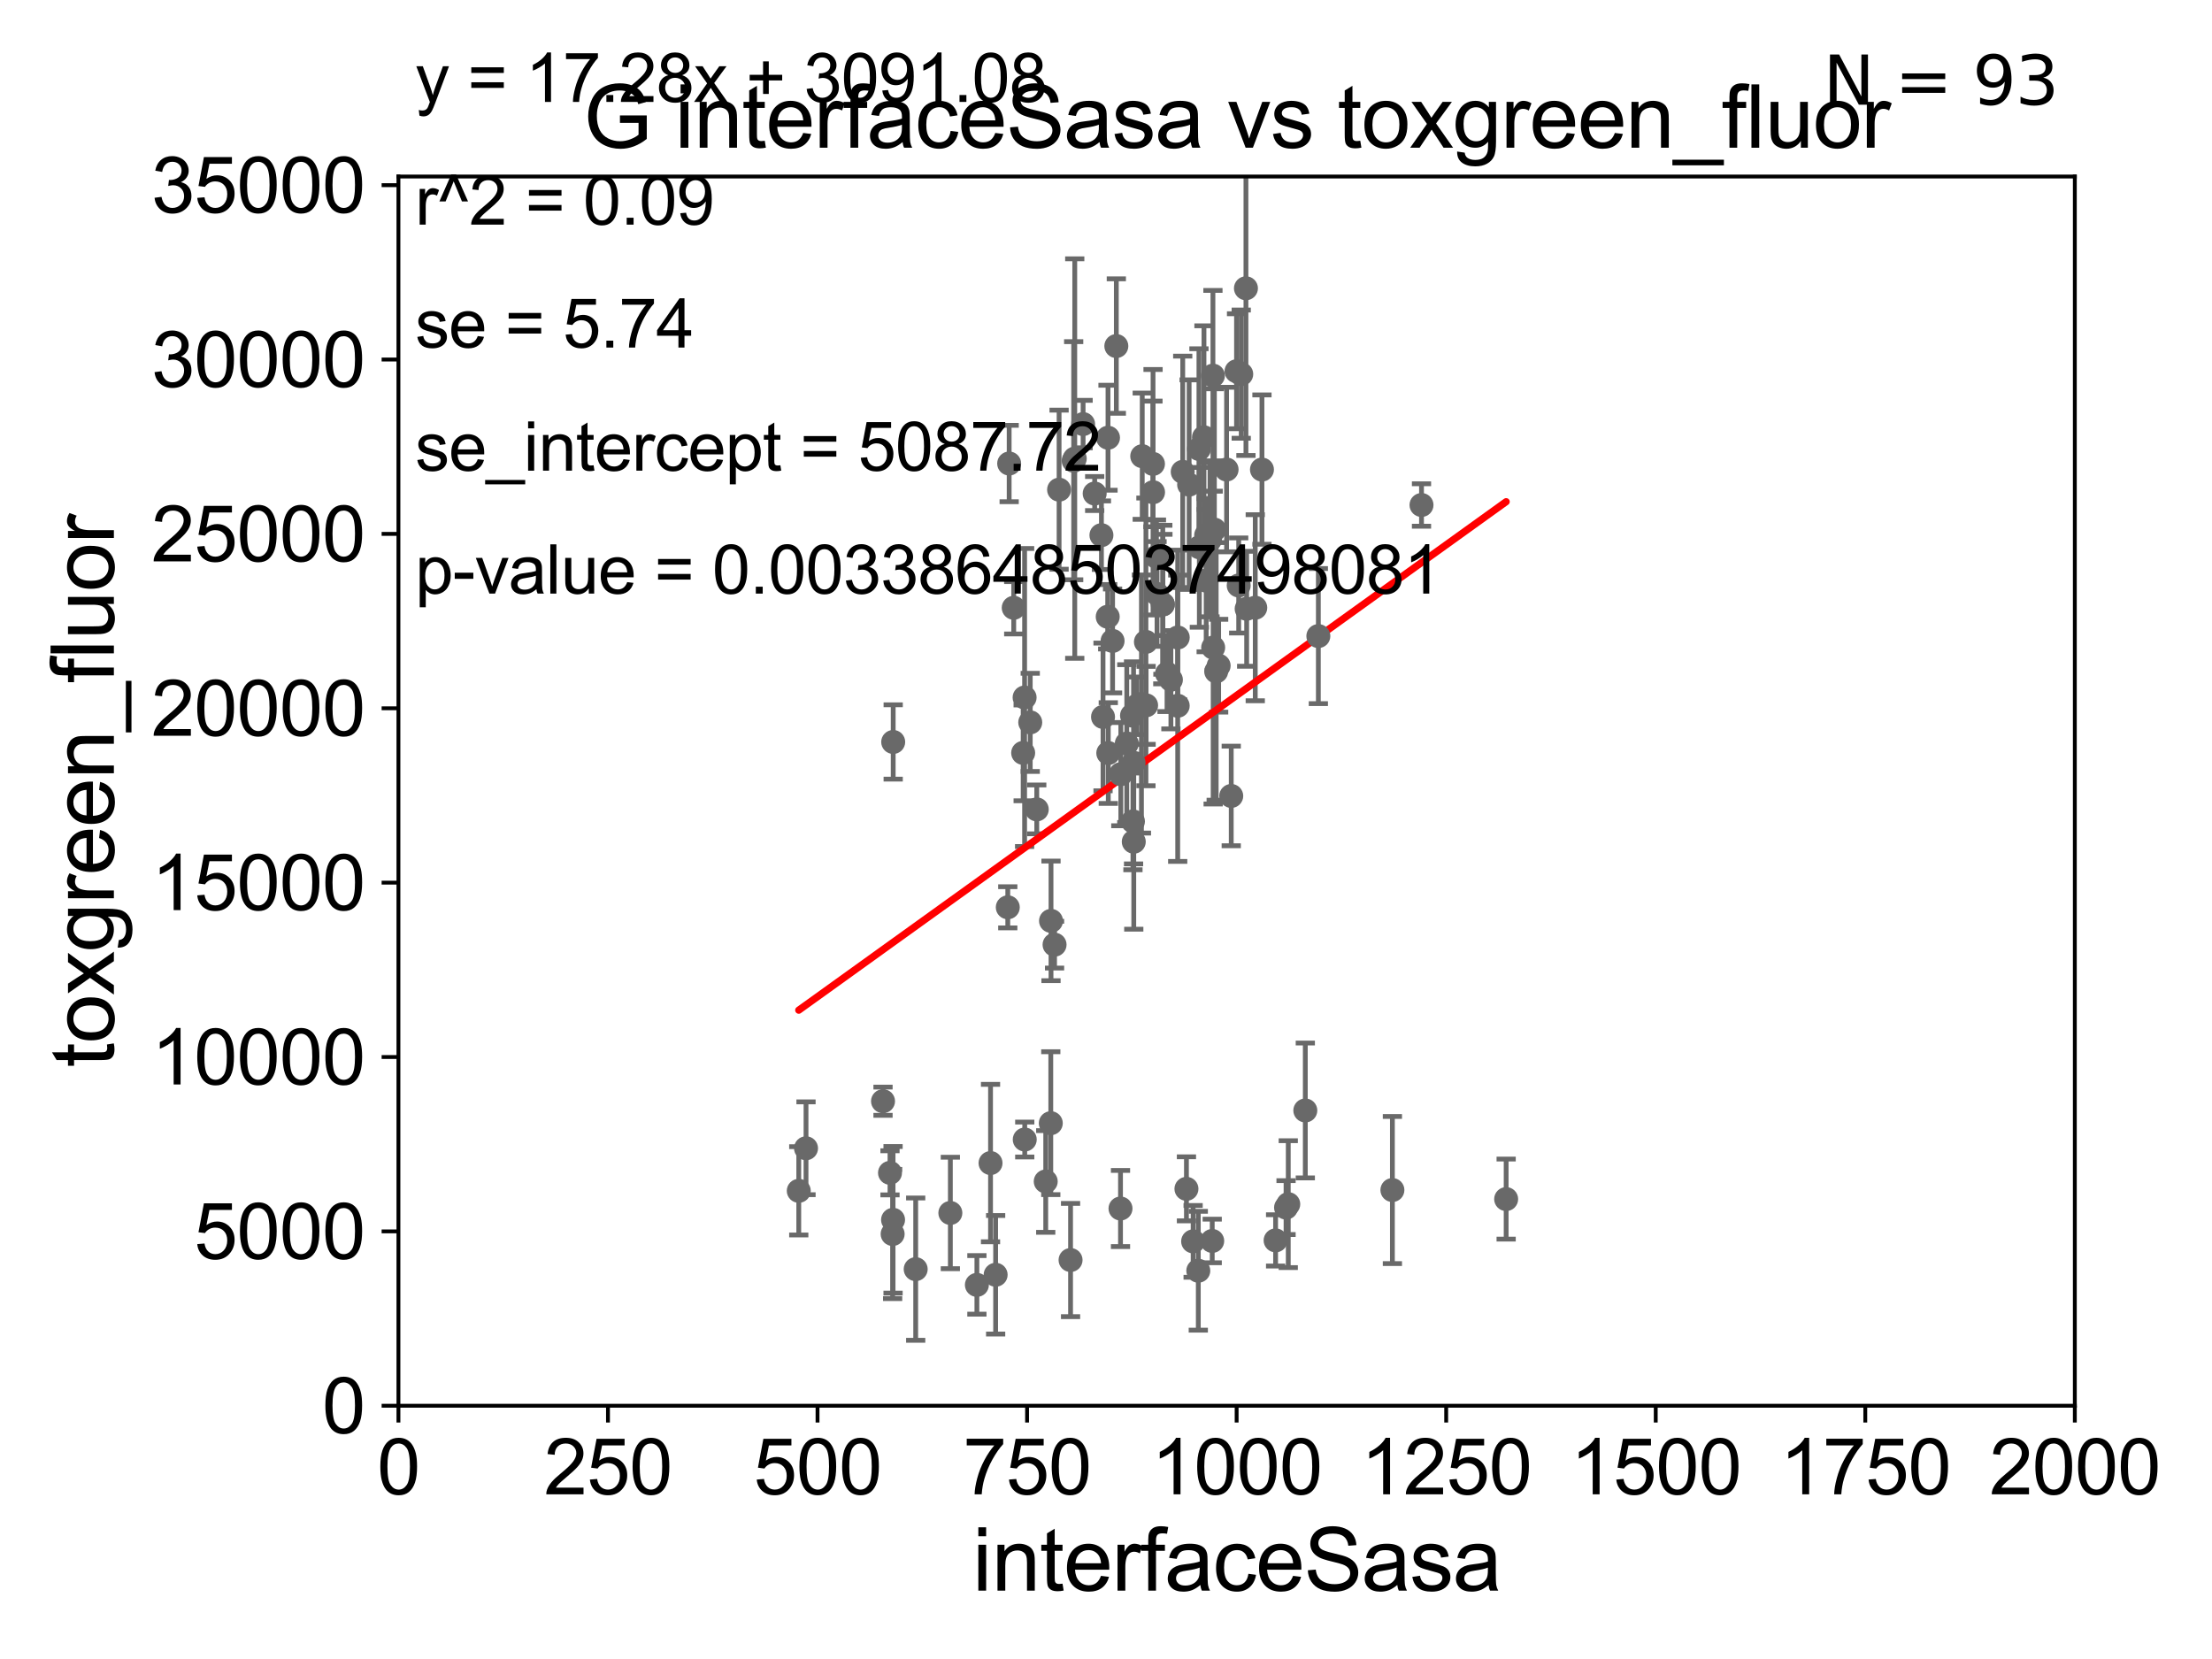 <?xml version="1.0" encoding="utf-8" standalone="no"?>
<!DOCTYPE svg PUBLIC "-//W3C//DTD SVG 1.1//EN"
  "http://www.w3.org/Graphics/SVG/1.1/DTD/svg11.dtd">
<svg xmlns:xlink="http://www.w3.org/1999/xlink" width="460.8pt" height="345.6pt" viewBox="0 0 460.8 345.6" xmlns="http://www.w3.org/2000/svg" version="1.1">
 <defs>
  <style type="text/css">*{stroke-linejoin: round; stroke-linecap: butt}</style>
 </defs>
 <g id="figure_1">
  <g id="patch_1">
   <path d="M 0 345.6 
L 460.8 345.6 
L 460.8 0 
L 0 0 
z
" style="fill: #ffffff"/>
  </g>
  <g id="axes_1">
   <g id="patch_2">
    <path d="M 83 292.84 
L 432.225 292.84 
L 432.225 36.775 
L 83 36.775 
z
" style="fill: #ffffff"/>
   </g>
   <g id="PathCollection_1">
    <defs>
     <path id="md75d0ebfce" d="M 0 1.118 
C 0.297 1.118 0.581 1 0.791 0.791 
C 1 0.581 1.118 0.297 1.118 0 
C 1.118 -0.297 1 -0.581 0.791 -0.791 
C 0.581 -1 0.297 -1.118 0 -1.118 
C -0.297 -1.118 -0.581 -1 -0.791 -0.791 
C -1 -0.581 -1.118 -0.297 -1.118 0 
C -1.118 0.297 -1 0.581 -0.791 0.791 
C -0.581 1 -0.297 1.118 0 1.118 
z
" style="stroke: #696969"/>
    </defs>
    <g clip-path="url(#p998062382e)">
     <use xlink:href="#md75d0ebfce" x="206.346" y="242.287" style="fill: #696969; stroke: #696969"/>
     <use xlink:href="#md75d0ebfce" x="231.772" y="133.517" style="fill: #696969; stroke: #696969"/>
     <use xlink:href="#md75d0ebfce" x="186.041" y="254.109" style="fill: #696969; stroke: #696969"/>
     <use xlink:href="#md75d0ebfce" x="243.921" y="141.604" style="fill: #696969; stroke: #696969"/>
     <use xlink:href="#md75d0ebfce" x="247.717" y="100.959" style="fill: #696969; stroke: #696969"/>
     <use xlink:href="#md75d0ebfce" x="259.701" y="126.822" style="fill: #696969; stroke: #696969"/>
     <use xlink:href="#md75d0ebfce" x="267.908" y="251.563" style="fill: #696969; stroke: #696969"/>
     <use xlink:href="#md75d0ebfce" x="268.369" y="250.846" style="fill: #696969; stroke: #696969"/>
     <use xlink:href="#md75d0ebfce" x="236.14" y="158.912" style="fill: #696969; stroke: #696969"/>
     <use xlink:href="#md75d0ebfce" x="213.144" y="156.841" style="fill: #696969; stroke: #696969"/>
     <use xlink:href="#md75d0ebfce" x="250.81" y="91.102" style="fill: #696969; stroke: #696969"/>
     <use xlink:href="#md75d0ebfce" x="238.754" y="146.936" style="fill: #696969; stroke: #696969"/>
     <use xlink:href="#md75d0ebfce" x="256.49" y="165.812" style="fill: #696969; stroke: #696969"/>
     <use xlink:href="#md75d0ebfce" x="313.759" y="249.792" style="fill: #696969; stroke: #696969"/>
     <use xlink:href="#md75d0ebfce" x="248.55" y="258.602" style="fill: #696969; stroke: #696969"/>
     <use xlink:href="#md75d0ebfce" x="271.92" y="231.33" style="fill: #696969; stroke: #696969"/>
     <use xlink:href="#md75d0ebfce" x="220.628" y="102.009" style="fill: #696969; stroke: #696969"/>
     <use xlink:href="#md75d0ebfce" x="209.94" y="189.009" style="fill: #696969; stroke: #696969"/>
     <use xlink:href="#md75d0ebfce" x="265.732" y="258.394" style="fill: #696969; stroke: #696969"/>
     <use xlink:href="#md75d0ebfce" x="213.474" y="237.384" style="fill: #696969; stroke: #696969"/>
     <use xlink:href="#md75d0ebfce" x="230.757" y="128.481" style="fill: #696969; stroke: #696969"/>
     <use xlink:href="#md75d0ebfce" x="233.422" y="251.754" style="fill: #696969; stroke: #696969"/>
     <use xlink:href="#md75d0ebfce" x="245.337" y="147.023" style="fill: #696969; stroke: #696969"/>
     <use xlink:href="#md75d0ebfce" x="243.114" y="140.303" style="fill: #696969; stroke: #696969"/>
     <use xlink:href="#md75d0ebfce" x="215.976" y="168.611" style="fill: #696969; stroke: #696969"/>
     <use xlink:href="#md75d0ebfce" x="236.013" y="171.111" style="fill: #696969; stroke: #696969"/>
     <use xlink:href="#md75d0ebfce" x="261.494" y="126.6" style="fill: #696969; stroke: #696969"/>
     <use xlink:href="#md75d0ebfce" x="218.945" y="191.837" style="fill: #696969; stroke: #696969"/>
     <use xlink:href="#md75d0ebfce" x="237.784" y="146.662" style="fill: #696969; stroke: #696969"/>
     <use xlink:href="#md75d0ebfce" x="185.403" y="244.324" style="fill: #696969; stroke: #696969"/>
     <use xlink:href="#md75d0ebfce" x="238.719" y="133.718" style="fill: #696969; stroke: #696969"/>
     <use xlink:href="#md75d0ebfce" x="253.867" y="138.677" style="fill: #696969; stroke: #696969"/>
     <use xlink:href="#md75d0ebfce" x="229.781" y="149.352" style="fill: #696969; stroke: #696969"/>
     <use xlink:href="#md75d0ebfce" x="230.818" y="91.187" style="fill: #696969; stroke: #696969"/>
     <use xlink:href="#md75d0ebfce" x="186.069" y="154.566" style="fill: #696969; stroke: #696969"/>
     <use xlink:href="#md75d0ebfce" x="210.228" y="96.559" style="fill: #696969; stroke: #696969"/>
     <use xlink:href="#md75d0ebfce" x="217.845" y="246.119" style="fill: #696969; stroke: #696969"/>
     <use xlink:href="#md75d0ebfce" x="245.344" y="132.803" style="fill: #696969; stroke: #696969"/>
     <use xlink:href="#md75d0ebfce" x="233.488" y="161.27" style="fill: #696969; stroke: #696969"/>
     <use xlink:href="#md75d0ebfce" x="219.685" y="196.793" style="fill: #696969; stroke: #696969"/>
     <use xlink:href="#md75d0ebfce" x="257.593" y="77.339" style="fill: #696969; stroke: #696969"/>
     <use xlink:href="#md75d0ebfce" x="252.676" y="78.252" style="fill: #696969; stroke: #696969"/>
     <use xlink:href="#md75d0ebfce" x="223.017" y="262.487" style="fill: #696969; stroke: #696969"/>
     <use xlink:href="#md75d0ebfce" x="274.637" y="132.506" style="fill: #696969; stroke: #696969"/>
     <use xlink:href="#md75d0ebfce" x="225.63" y="88.345" style="fill: #696969; stroke: #696969"/>
     <use xlink:href="#md75d0ebfce" x="213.444" y="145.302" style="fill: #696969; stroke: #696969"/>
     <use xlink:href="#md75d0ebfce" x="240.183" y="96.642" style="fill: #696969; stroke: #696969"/>
     <use xlink:href="#md75d0ebfce" x="166.398" y="248.073" style="fill: #696969; stroke: #696969"/>
     <use xlink:href="#md75d0ebfce" x="190.755" y="264.388" style="fill: #696969; stroke: #696969"/>
     <use xlink:href="#md75d0ebfce" x="253.355" y="139.863" style="fill: #696969; stroke: #696969"/>
     <use xlink:href="#md75d0ebfce" x="258.573" y="77.939" style="fill: #696969; stroke: #696969"/>
     <use xlink:href="#md75d0ebfce" x="236.799" y="147.034" style="fill: #696969; stroke: #696969"/>
     <use xlink:href="#md75d0ebfce" x="183.95" y="229.401" style="fill: #696969; stroke: #696969"/>
     <use xlink:href="#md75d0ebfce" x="251.269" y="120.957" style="fill: #696969; stroke: #696969"/>
     <use xlink:href="#md75d0ebfce" x="247.158" y="247.656" style="fill: #696969; stroke: #696969"/>
     <use xlink:href="#md75d0ebfce" x="230.876" y="156.876" style="fill: #696969; stroke: #696969"/>
     <use xlink:href="#md75d0ebfce" x="252.982" y="110.328" style="fill: #696969; stroke: #696969"/>
     <use xlink:href="#md75d0ebfce" x="167.909" y="239.207" style="fill: #696969; stroke: #696969"/>
     <use xlink:href="#md75d0ebfce" x="246.385" y="98.294" style="fill: #696969; stroke: #696969"/>
     <use xlink:href="#md75d0ebfce" x="240.907" y="116.005" style="fill: #696969; stroke: #696969"/>
     <use xlink:href="#md75d0ebfce" x="235.821" y="149.058" style="fill: #696969; stroke: #696969"/>
     <use xlink:href="#md75d0ebfce" x="242.231" y="125.939" style="fill: #696969; stroke: #696969"/>
     <use xlink:href="#md75d0ebfce" x="232.552" y="72.091" style="fill: #696969; stroke: #696969"/>
     <use xlink:href="#md75d0ebfce" x="241.035" y="123.73" style="fill: #696969; stroke: #696969"/>
     <use xlink:href="#md75d0ebfce" x="214.618" y="150.485" style="fill: #696969; stroke: #696969"/>
     <use xlink:href="#md75d0ebfce" x="249.762" y="93.526" style="fill: #696969; stroke: #696969"/>
     <use xlink:href="#md75d0ebfce" x="211.178" y="126.613" style="fill: #696969; stroke: #696969"/>
     <use xlink:href="#md75d0ebfce" x="258.044" y="121.968" style="fill: #696969; stroke: #696969"/>
     <use xlink:href="#md75d0ebfce" x="262.889" y="97.821" style="fill: #696969; stroke: #696969"/>
     <use xlink:href="#md75d0ebfce" x="259.552" y="60.054" style="fill: #696969; stroke: #696969"/>
     <use xlink:href="#md75d0ebfce" x="218.899" y="233.98" style="fill: #696969; stroke: #696969"/>
     <use xlink:href="#md75d0ebfce" x="251.267" y="111.488" style="fill: #696969; stroke: #696969"/>
     <use xlink:href="#md75d0ebfce" x="229.448" y="111.489" style="fill: #696969; stroke: #696969"/>
     <use xlink:href="#md75d0ebfce" x="207.41" y="265.558" style="fill: #696969; stroke: #696969"/>
     <use xlink:href="#md75d0ebfce" x="223.666" y="95.974" style="fill: #696969; stroke: #696969"/>
     <use xlink:href="#md75d0ebfce" x="237.949" y="95.033" style="fill: #696969; stroke: #696969"/>
     <use xlink:href="#md75d0ebfce" x="240.2" y="102.541" style="fill: #696969; stroke: #696969"/>
     <use xlink:href="#md75d0ebfce" x="185.953" y="257.071" style="fill: #696969; stroke: #696969"/>
     <use xlink:href="#md75d0ebfce" x="228.042" y="102.813" style="fill: #696969; stroke: #696969"/>
     <use xlink:href="#md75d0ebfce" x="223.891" y="95.527" style="fill: #696969; stroke: #696969"/>
     <use xlink:href="#md75d0ebfce" x="252.725" y="134.903" style="fill: #696969; stroke: #696969"/>
     <use xlink:href="#md75d0ebfce" x="252.07" y="112.428" style="fill: #696969; stroke: #696969"/>
     <use xlink:href="#md75d0ebfce" x="236.186" y="175.35" style="fill: #696969; stroke: #696969"/>
     <use xlink:href="#md75d0ebfce" x="290.062" y="247.906" style="fill: #696969; stroke: #696969"/>
     <use xlink:href="#md75d0ebfce" x="255.521" y="97.813" style="fill: #696969; stroke: #696969"/>
     <use xlink:href="#md75d0ebfce" x="249.847" y="114.019" style="fill: #696969; stroke: #696969"/>
     <use xlink:href="#md75d0ebfce" x="249.627" y="264.717" style="fill: #696969; stroke: #696969"/>
     <use xlink:href="#md75d0ebfce" x="242.255" y="125.886" style="fill: #696969; stroke: #696969"/>
     <use xlink:href="#md75d0ebfce" x="252.528" y="258.514" style="fill: #696969; stroke: #696969"/>
     <use xlink:href="#md75d0ebfce" x="296.125" y="105.2" style="fill: #696969; stroke: #696969"/>
     <use xlink:href="#md75d0ebfce" x="197.977" y="252.683" style="fill: #696969; stroke: #696969"/>
     <use xlink:href="#md75d0ebfce" x="234.73" y="154.9" style="fill: #696969; stroke: #696969"/>
     <use xlink:href="#md75d0ebfce" x="203.504" y="267.665" style="fill: #696969; stroke: #696969"/>
    </g>
   </g>
   <g id="matplotlib.axis_1">
    <g id="xtick_1">
     <g id="line2d_1">
      <defs>
       <path id="mc5f6d2415c" d="M 0 0 
L 0 3.5 
" style="stroke: #000000; stroke-width: 0.8"/>
      </defs>
      <g>
       <use xlink:href="#mc5f6d2415c" x="83" y="292.84" style="stroke: #000000; stroke-width: 0.8"/>
      </g>
     </g>
     <g id="text_1">
      <!-- 0 -->
      <g transform="translate(78.551 311.293)scale(0.16 -0.16)">
       <defs>
        <path id="ArialMT-30" d="M 266 2259 
Q 266 3072 433 3567 
Q 600 4063 929 4331 
Q 1259 4600 1759 4600 
Q 2128 4600 2406 4451 
Q 2684 4303 2865 4023 
Q 3047 3744 3150 3342 
Q 3253 2941 3253 2259 
Q 3253 1453 3087 958 
Q 2922 463 2592 192 
Q 2263 -78 1759 -78 
Q 1097 -78 719 397 
Q 266 969 266 2259 
z
M 844 2259 
Q 844 1131 1108 757 
Q 1372 384 1759 384 
Q 2147 384 2411 759 
Q 2675 1134 2675 2259 
Q 2675 3391 2411 3762 
Q 2147 4134 1753 4134 
Q 1366 4134 1134 3806 
Q 844 3388 844 2259 
z
" transform="scale(0.016)"/>
       </defs>
       <use xlink:href="#ArialMT-30"/>
      </g>
     </g>
    </g>
    <g id="xtick_2">
     <g id="line2d_2">
      <g>
       <use xlink:href="#mc5f6d2415c" x="126.653" y="292.84" style="stroke: #000000; stroke-width: 0.8"/>
      </g>
     </g>
     <g id="text_2">
      <!-- 250 -->
      <g transform="translate(113.307 311.293)scale(0.16 -0.16)">
       <defs>
        <path id="ArialMT-32" d="M 3222 541 
L 3222 0 
L 194 0 
Q 188 203 259 391 
Q 375 700 629 1000 
Q 884 1300 1366 1694 
Q 2113 2306 2375 2664 
Q 2638 3022 2638 3341 
Q 2638 3675 2398 3904 
Q 2159 4134 1775 4134 
Q 1369 4134 1125 3890 
Q 881 3647 878 3216 
L 300 3275 
Q 359 3922 746 4261 
Q 1134 4600 1788 4600 
Q 2447 4600 2831 4234 
Q 3216 3869 3216 3328 
Q 3216 3053 3103 2787 
Q 2991 2522 2730 2228 
Q 2469 1934 1863 1422 
Q 1356 997 1212 845 
Q 1069 694 975 541 
L 3222 541 
z
" transform="scale(0.016)"/>
        <path id="ArialMT-35" d="M 266 1200 
L 856 1250 
Q 922 819 1161 601 
Q 1400 384 1738 384 
Q 2144 384 2425 690 
Q 2706 997 2706 1503 
Q 2706 1984 2436 2262 
Q 2166 2541 1728 2541 
Q 1456 2541 1237 2417 
Q 1019 2294 894 2097 
L 366 2166 
L 809 4519 
L 3088 4519 
L 3088 3981 
L 1259 3981 
L 1013 2750 
Q 1425 3038 1878 3038 
Q 2478 3038 2890 2622 
Q 3303 2206 3303 1553 
Q 3303 931 2941 478 
Q 2500 -78 1738 -78 
Q 1113 -78 717 272 
Q 322 622 266 1200 
z
" transform="scale(0.016)"/>
       </defs>
       <use xlink:href="#ArialMT-32"/>
       <use xlink:href="#ArialMT-35" x="55.615"/>
       <use xlink:href="#ArialMT-30" x="111.23"/>
      </g>
     </g>
    </g>
    <g id="xtick_3">
     <g id="line2d_3">
      <g>
       <use xlink:href="#mc5f6d2415c" x="170.306" y="292.84" style="stroke: #000000; stroke-width: 0.8"/>
      </g>
     </g>
     <g id="text_3">
      <!-- 500 -->
      <g transform="translate(156.96 311.293)scale(0.16 -0.16)">
       <use xlink:href="#ArialMT-35"/>
       <use xlink:href="#ArialMT-30" x="55.615"/>
       <use xlink:href="#ArialMT-30" x="111.23"/>
      </g>
     </g>
    </g>
    <g id="xtick_4">
     <g id="line2d_4">
      <g>
       <use xlink:href="#mc5f6d2415c" x="213.959" y="292.84" style="stroke: #000000; stroke-width: 0.8"/>
      </g>
     </g>
     <g id="text_4">
      <!-- 750 -->
      <g transform="translate(200.613 311.293)scale(0.16 -0.16)">
       <defs>
        <path id="ArialMT-37" d="M 303 3981 
L 303 4522 
L 3269 4522 
L 3269 4084 
Q 2831 3619 2401 2847 
Q 1972 2075 1738 1259 
Q 1569 684 1522 0 
L 944 0 
Q 953 541 1156 1306 
Q 1359 2072 1739 2783 
Q 2119 3494 2547 3981 
L 303 3981 
z
" transform="scale(0.016)"/>
       </defs>
       <use xlink:href="#ArialMT-37"/>
       <use xlink:href="#ArialMT-35" x="55.615"/>
       <use xlink:href="#ArialMT-30" x="111.23"/>
      </g>
     </g>
    </g>
    <g id="xtick_5">
     <g id="line2d_5">
      <g>
       <use xlink:href="#mc5f6d2415c" x="257.613" y="292.84" style="stroke: #000000; stroke-width: 0.8"/>
      </g>
     </g>
     <g id="text_5">
      <!-- 1000 -->
      <g transform="translate(239.817 311.293)scale(0.16 -0.16)">
       <defs>
        <path id="ArialMT-31" d="M 2384 0 
L 1822 0 
L 1822 3584 
Q 1619 3391 1289 3197 
Q 959 3003 697 2906 
L 697 3450 
Q 1169 3672 1522 3987 
Q 1875 4303 2022 4600 
L 2384 4600 
L 2384 0 
z
" transform="scale(0.016)"/>
       </defs>
       <use xlink:href="#ArialMT-31"/>
       <use xlink:href="#ArialMT-30" x="55.615"/>
       <use xlink:href="#ArialMT-30" x="111.23"/>
       <use xlink:href="#ArialMT-30" x="166.846"/>
      </g>
     </g>
    </g>
    <g id="xtick_6">
     <g id="line2d_6">
      <g>
       <use xlink:href="#mc5f6d2415c" x="301.266" y="292.84" style="stroke: #000000; stroke-width: 0.8"/>
      </g>
     </g>
     <g id="text_6">
      <!-- 1250 -->
      <g transform="translate(283.471 311.293)scale(0.16 -0.16)">
       <use xlink:href="#ArialMT-31"/>
       <use xlink:href="#ArialMT-32" x="55.615"/>
       <use xlink:href="#ArialMT-35" x="111.23"/>
       <use xlink:href="#ArialMT-30" x="166.846"/>
      </g>
     </g>
    </g>
    <g id="xtick_7">
     <g id="line2d_7">
      <g>
       <use xlink:href="#mc5f6d2415c" x="344.919" y="292.84" style="stroke: #000000; stroke-width: 0.8"/>
      </g>
     </g>
     <g id="text_7">
      <!-- 1500 -->
      <g transform="translate(327.124 311.293)scale(0.16 -0.16)">
       <use xlink:href="#ArialMT-31"/>
       <use xlink:href="#ArialMT-35" x="55.615"/>
       <use xlink:href="#ArialMT-30" x="111.23"/>
       <use xlink:href="#ArialMT-30" x="166.846"/>
      </g>
     </g>
    </g>
    <g id="xtick_8">
     <g id="line2d_8">
      <g>
       <use xlink:href="#mc5f6d2415c" x="388.572" y="292.84" style="stroke: #000000; stroke-width: 0.8"/>
      </g>
     </g>
     <g id="text_8">
      <!-- 1750 -->
      <g transform="translate(370.777 311.293)scale(0.16 -0.16)">
       <use xlink:href="#ArialMT-31"/>
       <use xlink:href="#ArialMT-37" x="55.615"/>
       <use xlink:href="#ArialMT-35" x="111.23"/>
       <use xlink:href="#ArialMT-30" x="166.846"/>
      </g>
     </g>
    </g>
    <g id="xtick_9">
     <g id="line2d_9">
      <g>
       <use xlink:href="#mc5f6d2415c" x="432.225" y="292.84" style="stroke: #000000; stroke-width: 0.8"/>
      </g>
     </g>
     <g id="text_9">
      <!-- 2000 -->
      <g transform="translate(414.43 311.293)scale(0.16 -0.16)">
       <use xlink:href="#ArialMT-32"/>
       <use xlink:href="#ArialMT-30" x="55.615"/>
       <use xlink:href="#ArialMT-30" x="111.23"/>
       <use xlink:href="#ArialMT-30" x="166.846"/>
      </g>
     </g>
    </g>
    <g id="text_10">
     <!-- interfaceSasa -->
     <g transform="translate(202.583 331.357)scale(0.18 -0.18)">
      <defs>
       <path id="ArialMT-69" d="M 425 3934 
L 425 4581 
L 988 4581 
L 988 3934 
L 425 3934 
z
M 425 0 
L 425 3319 
L 988 3319 
L 988 0 
L 425 0 
z
" transform="scale(0.016)"/>
       <path id="ArialMT-6e" d="M 422 0 
L 422 3319 
L 928 3319 
L 928 2847 
Q 1294 3394 1984 3394 
Q 2284 3394 2536 3286 
Q 2788 3178 2913 3003 
Q 3038 2828 3088 2588 
Q 3119 2431 3119 2041 
L 3119 0 
L 2556 0 
L 2556 2019 
Q 2556 2363 2490 2533 
Q 2425 2703 2258 2804 
Q 2091 2906 1866 2906 
Q 1506 2906 1245 2678 
Q 984 2450 984 1813 
L 984 0 
L 422 0 
z
" transform="scale(0.016)"/>
       <path id="ArialMT-74" d="M 1650 503 
L 1731 6 
Q 1494 -44 1306 -44 
Q 1000 -44 831 53 
Q 663 150 594 308 
Q 525 466 525 972 
L 525 2881 
L 113 2881 
L 113 3319 
L 525 3319 
L 525 4141 
L 1084 4478 
L 1084 3319 
L 1650 3319 
L 1650 2881 
L 1084 2881 
L 1084 941 
Q 1084 700 1114 631 
Q 1144 563 1211 522 
Q 1278 481 1403 481 
Q 1497 481 1650 503 
z
" transform="scale(0.016)"/>
       <path id="ArialMT-65" d="M 2694 1069 
L 3275 997 
Q 3138 488 2766 206 
Q 2394 -75 1816 -75 
Q 1088 -75 661 373 
Q 234 822 234 1631 
Q 234 2469 665 2931 
Q 1097 3394 1784 3394 
Q 2450 3394 2872 2941 
Q 3294 2488 3294 1666 
Q 3294 1616 3291 1516 
L 816 1516 
Q 847 969 1125 678 
Q 1403 388 1819 388 
Q 2128 388 2347 550 
Q 2566 713 2694 1069 
z
M 847 1978 
L 2700 1978 
Q 2663 2397 2488 2606 
Q 2219 2931 1791 2931 
Q 1403 2931 1139 2672 
Q 875 2413 847 1978 
z
" transform="scale(0.016)"/>
       <path id="ArialMT-72" d="M 416 0 
L 416 3319 
L 922 3319 
L 922 2816 
Q 1116 3169 1280 3281 
Q 1444 3394 1641 3394 
Q 1925 3394 2219 3213 
L 2025 2691 
Q 1819 2813 1613 2813 
Q 1428 2813 1281 2702 
Q 1134 2591 1072 2394 
Q 978 2094 978 1738 
L 978 0 
L 416 0 
z
" transform="scale(0.016)"/>
       <path id="ArialMT-66" d="M 556 0 
L 556 2881 
L 59 2881 
L 59 3319 
L 556 3319 
L 556 3672 
Q 556 4006 616 4169 
Q 697 4388 901 4523 
Q 1106 4659 1475 4659 
Q 1713 4659 2000 4603 
L 1916 4113 
Q 1741 4144 1584 4144 
Q 1328 4144 1222 4034 
Q 1116 3925 1116 3625 
L 1116 3319 
L 1763 3319 
L 1763 2881 
L 1116 2881 
L 1116 0 
L 556 0 
z
" transform="scale(0.016)"/>
       <path id="ArialMT-61" d="M 2588 409 
Q 2275 144 1986 34 
Q 1697 -75 1366 -75 
Q 819 -75 525 192 
Q 231 459 231 875 
Q 231 1119 342 1320 
Q 453 1522 633 1644 
Q 813 1766 1038 1828 
Q 1203 1872 1538 1913 
Q 2219 1994 2541 2106 
Q 2544 2222 2544 2253 
Q 2544 2597 2384 2738 
Q 2169 2928 1744 2928 
Q 1347 2928 1158 2789 
Q 969 2650 878 2297 
L 328 2372 
Q 403 2725 575 2942 
Q 747 3159 1072 3276 
Q 1397 3394 1825 3394 
Q 2250 3394 2515 3294 
Q 2781 3194 2906 3042 
Q 3031 2891 3081 2659 
Q 3109 2516 3109 2141 
L 3109 1391 
Q 3109 606 3145 398 
Q 3181 191 3288 0 
L 2700 0 
Q 2613 175 2588 409 
z
M 2541 1666 
Q 2234 1541 1622 1453 
Q 1275 1403 1131 1340 
Q 988 1278 909 1158 
Q 831 1038 831 891 
Q 831 666 1001 516 
Q 1172 366 1500 366 
Q 1825 366 2078 508 
Q 2331 650 2450 897 
Q 2541 1088 2541 1459 
L 2541 1666 
z
" transform="scale(0.016)"/>
       <path id="ArialMT-63" d="M 2588 1216 
L 3141 1144 
Q 3050 572 2676 248 
Q 2303 -75 1759 -75 
Q 1078 -75 664 370 
Q 250 816 250 1647 
Q 250 2184 428 2587 
Q 606 2991 970 3192 
Q 1334 3394 1763 3394 
Q 2303 3394 2647 3120 
Q 2991 2847 3088 2344 
L 2541 2259 
Q 2463 2594 2264 2762 
Q 2066 2931 1784 2931 
Q 1359 2931 1093 2626 
Q 828 2322 828 1663 
Q 828 994 1084 691 
Q 1341 388 1753 388 
Q 2084 388 2306 591 
Q 2528 794 2588 1216 
z
" transform="scale(0.016)"/>
       <path id="ArialMT-53" d="M 288 1472 
L 859 1522 
Q 900 1178 1048 958 
Q 1197 738 1509 602 
Q 1822 466 2213 466 
Q 2559 466 2825 569 
Q 3091 672 3220 851 
Q 3350 1031 3350 1244 
Q 3350 1459 3225 1620 
Q 3100 1781 2813 1891 
Q 2628 1963 1997 2114 
Q 1366 2266 1113 2400 
Q 784 2572 623 2826 
Q 463 3081 463 3397 
Q 463 3744 659 4045 
Q 856 4347 1234 4503 
Q 1613 4659 2075 4659 
Q 2584 4659 2973 4495 
Q 3363 4331 3572 4012 
Q 3781 3694 3797 3291 
L 3216 3247 
Q 3169 3681 2898 3903 
Q 2628 4125 2100 4125 
Q 1550 4125 1298 3923 
Q 1047 3722 1047 3438 
Q 1047 3191 1225 3031 
Q 1400 2872 2139 2705 
Q 2878 2538 3153 2413 
Q 3553 2228 3743 1945 
Q 3934 1663 3934 1294 
Q 3934 928 3725 604 
Q 3516 281 3123 101 
Q 2731 -78 2241 -78 
Q 1619 -78 1198 103 
Q 778 284 539 648 
Q 300 1013 288 1472 
z
" transform="scale(0.016)"/>
       <path id="ArialMT-73" d="M 197 991 
L 753 1078 
Q 800 744 1014 566 
Q 1228 388 1613 388 
Q 2000 388 2187 545 
Q 2375 703 2375 916 
Q 2375 1106 2209 1216 
Q 2094 1291 1634 1406 
Q 1016 1563 777 1677 
Q 538 1791 414 1992 
Q 291 2194 291 2438 
Q 291 2659 392 2848 
Q 494 3038 669 3163 
Q 800 3259 1026 3326 
Q 1253 3394 1513 3394 
Q 1903 3394 2198 3281 
Q 2494 3169 2634 2976 
Q 2775 2784 2828 2463 
L 2278 2388 
Q 2241 2644 2061 2787 
Q 1881 2931 1553 2931 
Q 1166 2931 1000 2803 
Q 834 2675 834 2503 
Q 834 2394 903 2306 
Q 972 2216 1119 2156 
Q 1203 2125 1616 2013 
Q 2213 1853 2448 1751 
Q 2684 1650 2818 1456 
Q 2953 1263 2953 975 
Q 2953 694 2789 445 
Q 2625 197 2315 61 
Q 2006 -75 1616 -75 
Q 969 -75 630 194 
Q 291 463 197 991 
z
" transform="scale(0.016)"/>
      </defs>
      <use xlink:href="#ArialMT-69"/>
      <use xlink:href="#ArialMT-6e" x="22.217"/>
      <use xlink:href="#ArialMT-74" x="77.832"/>
      <use xlink:href="#ArialMT-65" x="105.615"/>
      <use xlink:href="#ArialMT-72" x="161.23"/>
      <use xlink:href="#ArialMT-66" x="194.531"/>
      <use xlink:href="#ArialMT-61" x="222.314"/>
      <use xlink:href="#ArialMT-63" x="277.93"/>
      <use xlink:href="#ArialMT-65" x="327.93"/>
      <use xlink:href="#ArialMT-53" x="383.545"/>
      <use xlink:href="#ArialMT-61" x="450.244"/>
      <use xlink:href="#ArialMT-73" x="505.859"/>
      <use xlink:href="#ArialMT-61" x="555.859"/>
     </g>
    </g>
   </g>
   <g id="matplotlib.axis_2">
    <g id="ytick_1">
     <g id="line2d_10">
      <defs>
       <path id="mff50d8efeb" d="M 0 0 
L -3.5 0 
" style="stroke: #000000; stroke-width: 0.8"/>
      </defs>
      <g>
       <use xlink:href="#mff50d8efeb" x="83" y="292.84" style="stroke: #000000; stroke-width: 0.8"/>
      </g>
     </g>
     <g id="text_11">
      <!-- 0 -->
      <g transform="translate(67.103 298.566)scale(0.16 -0.16)">
       <use xlink:href="#ArialMT-30"/>
      </g>
     </g>
    </g>
    <g id="ytick_2">
     <g id="line2d_11">
      <g>
       <use xlink:href="#mff50d8efeb" x="83" y="256.516" style="stroke: #000000; stroke-width: 0.8"/>
      </g>
     </g>
     <g id="text_12">
      <!-- 5000 -->
      <g transform="translate(40.41 262.242)scale(0.16 -0.16)">
       <use xlink:href="#ArialMT-35"/>
       <use xlink:href="#ArialMT-30" x="55.615"/>
       <use xlink:href="#ArialMT-30" x="111.23"/>
       <use xlink:href="#ArialMT-30" x="166.846"/>
      </g>
     </g>
    </g>
    <g id="ytick_3">
     <g id="line2d_12">
      <g>
       <use xlink:href="#mff50d8efeb" x="83" y="220.192" style="stroke: #000000; stroke-width: 0.8"/>
      </g>
     </g>
     <g id="text_13">
      <!-- 10000 -->
      <g transform="translate(31.512 225.918)scale(0.16 -0.16)">
       <use xlink:href="#ArialMT-31"/>
       <use xlink:href="#ArialMT-30" x="55.615"/>
       <use xlink:href="#ArialMT-30" x="111.23"/>
       <use xlink:href="#ArialMT-30" x="166.846"/>
       <use xlink:href="#ArialMT-30" x="222.461"/>
      </g>
     </g>
    </g>
    <g id="ytick_4">
     <g id="line2d_13">
      <g>
       <use xlink:href="#mff50d8efeb" x="83" y="183.867" style="stroke: #000000; stroke-width: 0.8"/>
      </g>
     </g>
     <g id="text_14">
      <!-- 15000 -->
      <g transform="translate(31.512 189.594)scale(0.16 -0.16)">
       <use xlink:href="#ArialMT-31"/>
       <use xlink:href="#ArialMT-35" x="55.615"/>
       <use xlink:href="#ArialMT-30" x="111.23"/>
       <use xlink:href="#ArialMT-30" x="166.846"/>
       <use xlink:href="#ArialMT-30" x="222.461"/>
      </g>
     </g>
    </g>
    <g id="ytick_5">
     <g id="line2d_14">
      <g>
       <use xlink:href="#mff50d8efeb" x="83" y="147.543" style="stroke: #000000; stroke-width: 0.8"/>
      </g>
     </g>
     <g id="text_15">
      <!-- 20000 -->
      <g transform="translate(31.512 153.27)scale(0.16 -0.16)">
       <use xlink:href="#ArialMT-32"/>
       <use xlink:href="#ArialMT-30" x="55.615"/>
       <use xlink:href="#ArialMT-30" x="111.23"/>
       <use xlink:href="#ArialMT-30" x="166.846"/>
       <use xlink:href="#ArialMT-30" x="222.461"/>
      </g>
     </g>
    </g>
    <g id="ytick_6">
     <g id="line2d_15">
      <g>
       <use xlink:href="#mff50d8efeb" x="83" y="111.219" style="stroke: #000000; stroke-width: 0.8"/>
      </g>
     </g>
     <g id="text_16">
      <!-- 25000 -->
      <g transform="translate(31.512 116.945)scale(0.16 -0.16)">
       <use xlink:href="#ArialMT-32"/>
       <use xlink:href="#ArialMT-35" x="55.615"/>
       <use xlink:href="#ArialMT-30" x="111.23"/>
       <use xlink:href="#ArialMT-30" x="166.846"/>
       <use xlink:href="#ArialMT-30" x="222.461"/>
      </g>
     </g>
    </g>
    <g id="ytick_7">
     <g id="line2d_16">
      <g>
       <use xlink:href="#mff50d8efeb" x="83" y="74.895" style="stroke: #000000; stroke-width: 0.8"/>
      </g>
     </g>
     <g id="text_17">
      <!-- 30000 -->
      <g transform="translate(31.512 80.621)scale(0.16 -0.16)">
       <defs>
        <path id="ArialMT-33" d="M 269 1209 
L 831 1284 
Q 928 806 1161 595 
Q 1394 384 1728 384 
Q 2125 384 2398 659 
Q 2672 934 2672 1341 
Q 2672 1728 2419 1979 
Q 2166 2231 1775 2231 
Q 1616 2231 1378 2169 
L 1441 2663 
Q 1497 2656 1531 2656 
Q 1891 2656 2178 2843 
Q 2466 3031 2466 3422 
Q 2466 3731 2256 3934 
Q 2047 4138 1716 4138 
Q 1388 4138 1169 3931 
Q 950 3725 888 3313 
L 325 3413 
Q 428 3978 793 4289 
Q 1159 4600 1703 4600 
Q 2078 4600 2393 4439 
Q 2709 4278 2876 4000 
Q 3044 3722 3044 3409 
Q 3044 3113 2884 2869 
Q 2725 2625 2413 2481 
Q 2819 2388 3044 2092 
Q 3269 1797 3269 1353 
Q 3269 753 2831 336 
Q 2394 -81 1725 -81 
Q 1122 -81 723 278 
Q 325 638 269 1209 
z
" transform="scale(0.016)"/>
       </defs>
       <use xlink:href="#ArialMT-33"/>
       <use xlink:href="#ArialMT-30" x="55.615"/>
       <use xlink:href="#ArialMT-30" x="111.23"/>
       <use xlink:href="#ArialMT-30" x="166.846"/>
       <use xlink:href="#ArialMT-30" x="222.461"/>
      </g>
     </g>
    </g>
    <g id="ytick_8">
     <g id="line2d_17">
      <g>
       <use xlink:href="#mff50d8efeb" x="83" y="38.571" style="stroke: #000000; stroke-width: 0.8"/>
      </g>
     </g>
     <g id="text_18">
      <!-- 35000 -->
      <g transform="translate(31.512 44.297)scale(0.16 -0.16)">
       <use xlink:href="#ArialMT-33"/>
       <use xlink:href="#ArialMT-35" x="55.615"/>
       <use xlink:href="#ArialMT-30" x="111.23"/>
       <use xlink:href="#ArialMT-30" x="166.846"/>
       <use xlink:href="#ArialMT-30" x="222.461"/>
      </g>
     </g>
    </g>
    <g id="text_19">
     <!-- toxgreen_fluor -->
     <g transform="translate(23.724 222.34)rotate(-90)scale(0.18 -0.18)">
      <defs>
       <path id="ArialMT-6f" d="M 213 1659 
Q 213 2581 725 3025 
Q 1153 3394 1769 3394 
Q 2453 3394 2887 2945 
Q 3322 2497 3322 1706 
Q 3322 1066 3130 698 
Q 2938 331 2570 128 
Q 2203 -75 1769 -75 
Q 1072 -75 642 372 
Q 213 819 213 1659 
z
M 791 1659 
Q 791 1022 1069 705 
Q 1347 388 1769 388 
Q 2188 388 2466 706 
Q 2744 1025 2744 1678 
Q 2744 2294 2464 2611 
Q 2184 2928 1769 2928 
Q 1347 2928 1069 2612 
Q 791 2297 791 1659 
z
" transform="scale(0.016)"/>
       <path id="ArialMT-78" d="M 47 0 
L 1259 1725 
L 138 3319 
L 841 3319 
L 1350 2541 
Q 1494 2319 1581 2169 
Q 1719 2375 1834 2534 
L 2394 3319 
L 3066 3319 
L 1919 1756 
L 3153 0 
L 2463 0 
L 1781 1031 
L 1600 1309 
L 728 0 
L 47 0 
z
" transform="scale(0.016)"/>
       <path id="ArialMT-67" d="M 319 -275 
L 866 -356 
Q 900 -609 1056 -725 
Q 1266 -881 1628 -881 
Q 2019 -881 2231 -725 
Q 2444 -569 2519 -288 
Q 2563 -116 2559 434 
Q 2191 0 1641 0 
Q 956 0 581 494 
Q 206 988 206 1678 
Q 206 2153 378 2554 
Q 550 2956 876 3175 
Q 1203 3394 1644 3394 
Q 2231 3394 2613 2919 
L 2613 3319 
L 3131 3319 
L 3131 450 
Q 3131 -325 2973 -648 
Q 2816 -972 2473 -1159 
Q 2131 -1347 1631 -1347 
Q 1038 -1347 672 -1080 
Q 306 -813 319 -275 
z
M 784 1719 
Q 784 1066 1043 766 
Q 1303 466 1694 466 
Q 2081 466 2343 764 
Q 2606 1063 2606 1700 
Q 2606 2309 2336 2618 
Q 2066 2928 1684 2928 
Q 1309 2928 1046 2623 
Q 784 2319 784 1719 
z
" transform="scale(0.016)"/>
       <path id="ArialMT-5f" d="M -97 -1272 
L -97 -866 
L 3631 -866 
L 3631 -1272 
L -97 -1272 
z
" transform="scale(0.016)"/>
       <path id="ArialMT-6c" d="M 409 0 
L 409 4581 
L 972 4581 
L 972 0 
L 409 0 
z
" transform="scale(0.016)"/>
       <path id="ArialMT-75" d="M 2597 0 
L 2597 488 
Q 2209 -75 1544 -75 
Q 1250 -75 995 37 
Q 741 150 617 320 
Q 494 491 444 738 
Q 409 903 409 1263 
L 409 3319 
L 972 3319 
L 972 1478 
Q 972 1038 1006 884 
Q 1059 663 1231 536 
Q 1403 409 1656 409 
Q 1909 409 2131 539 
Q 2353 669 2445 892 
Q 2538 1116 2538 1541 
L 2538 3319 
L 3100 3319 
L 3100 0 
L 2597 0 
z
" transform="scale(0.016)"/>
      </defs>
      <use xlink:href="#ArialMT-74"/>
      <use xlink:href="#ArialMT-6f" x="27.783"/>
      <use xlink:href="#ArialMT-78" x="83.398"/>
      <use xlink:href="#ArialMT-67" x="133.398"/>
      <use xlink:href="#ArialMT-72" x="189.014"/>
      <use xlink:href="#ArialMT-65" x="222.314"/>
      <use xlink:href="#ArialMT-65" x="277.93"/>
      <use xlink:href="#ArialMT-6e" x="333.545"/>
      <use xlink:href="#ArialMT-5f" x="389.16"/>
      <use xlink:href="#ArialMT-66" x="444.775"/>
      <use xlink:href="#ArialMT-6c" x="472.559"/>
      <use xlink:href="#ArialMT-75" x="494.775"/>
      <use xlink:href="#ArialMT-6f" x="550.391"/>
      <use xlink:href="#ArialMT-72" x="606.006"/>
     </g>
    </g>
   </g>
   <g id="LineCollection_1">
    <path d="M 206.346 258.685 
L 206.346 225.89 
" clip-path="url(#p998062382e)" style="fill: none; stroke: #696969"/>
    <path d="M 231.772 144.34 
L 231.772 122.694 
" clip-path="url(#p998062382e)" style="fill: none; stroke: #696969"/>
    <path d="M 186.041 269.377 
L 186.041 238.84 
" clip-path="url(#p998062382e)" style="fill: none; stroke: #696969"/>
    <path d="M 243.921 151.839 
L 243.921 131.37 
" clip-path="url(#p998062382e)" style="fill: none; stroke: #696969"/>
    <path d="M 247.717 122.78 
L 247.717 79.137 
" clip-path="url(#p998062382e)" style="fill: none; stroke: #696969"/>
    <path d="M 259.701 138.793 
L 259.701 114.851 
" clip-path="url(#p998062382e)" style="fill: none; stroke: #696969"/>
    <path d="M 267.908 257.174 
L 267.908 245.952 
" clip-path="url(#p998062382e)" style="fill: none; stroke: #696969"/>
    <path d="M 268.369 264.061 
L 268.369 237.631 
" clip-path="url(#p998062382e)" style="fill: none; stroke: #696969"/>
    <path d="M 236.14 179.961 
L 236.14 137.862 
" clip-path="url(#p998062382e)" style="fill: none; stroke: #696969"/>
    <path d="M 213.144 166.82 
L 213.144 146.861 
" clip-path="url(#p998062382e)" style="fill: none; stroke: #696969"/>
    <path d="M 250.81 114.329 
L 250.81 67.876 
" clip-path="url(#p998062382e)" style="fill: none; stroke: #696969"/>
    <path d="M 238.754 155.054 
L 238.754 138.818 
" clip-path="url(#p998062382e)" style="fill: none; stroke: #696969"/>
    <path d="M 256.49 176.184 
L 256.49 155.44 
" clip-path="url(#p998062382e)" style="fill: none; stroke: #696969"/>
    <path d="M 313.759 258.13 
L 313.759 241.454 
" clip-path="url(#p998062382e)" style="fill: none; stroke: #696969"/>
    <path d="M 248.55 266.076 
L 248.55 251.127 
" clip-path="url(#p998062382e)" style="fill: none; stroke: #696969"/>
    <path d="M 271.92 245.38 
L 271.92 217.28 
" clip-path="url(#p998062382e)" style="fill: none; stroke: #696969"/>
    <path d="M 220.628 118.578 
L 220.628 85.439 
" clip-path="url(#p998062382e)" style="fill: none; stroke: #696969"/>
    <path d="M 209.94 193.298 
L 209.94 184.72 
" clip-path="url(#p998062382e)" style="fill: none; stroke: #696969"/>
    <path d="M 265.732 263.737 
L 265.732 253.051 
" clip-path="url(#p998062382e)" style="fill: none; stroke: #696969"/>
    <path d="M 213.474 241.022 
L 213.474 233.746 
" clip-path="url(#p998062382e)" style="fill: none; stroke: #696969"/>
    <path d="M 230.757 135.191 
L 230.757 121.772 
" clip-path="url(#p998062382e)" style="fill: none; stroke: #696969"/>
    <path d="M 233.422 259.681 
L 233.422 243.828 
" clip-path="url(#p998062382e)" style="fill: none; stroke: #696969"/>
    <path d="M 245.337 179.444 
L 245.337 114.602 
" clip-path="url(#p998062382e)" style="fill: none; stroke: #696969"/>
    <path d="M 243.114 148.229 
L 243.114 132.377 
" clip-path="url(#p998062382e)" style="fill: none; stroke: #696969"/>
    <path d="M 215.976 173.7 
L 215.976 163.522 
" clip-path="url(#p998062382e)" style="fill: none; stroke: #696969"/>
    <path d="M 236.013 181.185 
L 236.013 161.038 
" clip-path="url(#p998062382e)" style="fill: none; stroke: #696969"/>
    <path d="M 261.494 145.98 
L 261.494 107.219 
" clip-path="url(#p998062382e)" style="fill: none; stroke: #696969"/>
    <path d="M 218.945 204.296 
L 218.945 179.378 
" clip-path="url(#p998062382e)" style="fill: none; stroke: #696969"/>
    <path d="M 237.784 173.544 
L 237.784 119.78 
" clip-path="url(#p998062382e)" style="fill: none; stroke: #696969"/>
    <path d="M 185.403 248.92 
L 185.403 239.727 
" clip-path="url(#p998062382e)" style="fill: none; stroke: #696969"/>
    <path d="M 238.719 163.689 
L 238.719 103.748 
" clip-path="url(#p998062382e)" style="fill: none; stroke: #696969"/>
    <path d="M 253.867 148.344 
L 253.867 129.01 
" clip-path="url(#p998062382e)" style="fill: none; stroke: #696969"/>
    <path d="M 229.781 164.74 
L 229.781 133.965 
" clip-path="url(#p998062382e)" style="fill: none; stroke: #696969"/>
    <path d="M 230.818 102.122 
L 230.818 80.251 
" clip-path="url(#p998062382e)" style="fill: none; stroke: #696969"/>
    <path d="M 186.069 162.307 
L 186.069 146.825 
" clip-path="url(#p998062382e)" style="fill: none; stroke: #696969"/>
    <path d="M 210.228 104.514 
L 210.228 88.603 
" clip-path="url(#p998062382e)" style="fill: none; stroke: #696969"/>
    <path d="M 217.845 256.711 
L 217.845 235.527 
" clip-path="url(#p998062382e)" style="fill: none; stroke: #696969"/>
    <path d="M 245.344 145.809 
L 245.344 119.798 
" clip-path="url(#p998062382e)" style="fill: none; stroke: #696969"/>
    <path d="M 233.488 172.022 
L 233.488 150.517 
" clip-path="url(#p998062382e)" style="fill: none; stroke: #696969"/>
    <path d="M 219.685 201.666 
L 219.685 191.92 
" clip-path="url(#p998062382e)" style="fill: none; stroke: #696969"/>
    <path d="M 257.593 89.318 
L 257.593 65.36 
" clip-path="url(#p998062382e)" style="fill: none; stroke: #696969"/>
    <path d="M 252.676 96.003 
L 252.676 60.5 
" clip-path="url(#p998062382e)" style="fill: none; stroke: #696969"/>
    <path d="M 223.017 274.279 
L 223.017 250.695 
" clip-path="url(#p998062382e)" style="fill: none; stroke: #696969"/>
    <path d="M 274.637 146.575 
L 274.637 118.437 
" clip-path="url(#p998062382e)" style="fill: none; stroke: #696969"/>
    <path d="M 225.63 93.292 
L 225.63 83.398 
" clip-path="url(#p998062382e)" style="fill: none; stroke: #696969"/>
    <path d="M 213.444 176.343 
L 213.444 114.261 
" clip-path="url(#p998062382e)" style="fill: none; stroke: #696969"/>
    <path d="M 240.183 109.725 
L 240.183 83.558 
" clip-path="url(#p998062382e)" style="fill: none; stroke: #696969"/>
    <path d="M 166.398 257.271 
L 166.398 238.876 
" clip-path="url(#p998062382e)" style="fill: none; stroke: #696969"/>
    <path d="M 190.755 279.209 
L 190.755 249.566 
" clip-path="url(#p998062382e)" style="fill: none; stroke: #696969"/>
    <path d="M 253.355 166.691 
L 253.355 113.034 
" clip-path="url(#p998062382e)" style="fill: none; stroke: #696969"/>
    <path d="M 258.573 91.293 
L 258.573 64.584 
" clip-path="url(#p998062382e)" style="fill: none; stroke: #696969"/>
    <path d="M 236.799 153.03 
L 236.799 141.037 
" clip-path="url(#p998062382e)" style="fill: none; stroke: #696969"/>
    <path d="M 183.95 232.34 
L 183.95 226.463 
" clip-path="url(#p998062382e)" style="fill: none; stroke: #696969"/>
    <path d="M 251.269 135.779 
L 251.269 106.136 
" clip-path="url(#p998062382e)" style="fill: none; stroke: #696969"/>
    <path d="M 247.158 254.326 
L 247.158 240.987 
" clip-path="url(#p998062382e)" style="fill: none; stroke: #696969"/>
    <path d="M 230.876 167.369 
L 230.876 146.383 
" clip-path="url(#p998062382e)" style="fill: none; stroke: #696969"/>
    <path d="M 252.982 139.658 
L 252.982 80.997 
" clip-path="url(#p998062382e)" style="fill: none; stroke: #696969"/>
    <path d="M 167.909 248.876 
L 167.909 229.539 
" clip-path="url(#p998062382e)" style="fill: none; stroke: #696969"/>
    <path d="M 246.385 122.401 
L 246.385 74.187 
" clip-path="url(#p998062382e)" style="fill: none; stroke: #696969"/>
    <path d="M 240.907 123.696 
L 240.907 108.315 
" clip-path="url(#p998062382e)" style="fill: none; stroke: #696969"/>
    <path d="M 235.821 149.554 
L 235.821 148.562 
" clip-path="url(#p998062382e)" style="fill: none; stroke: #696969"/>
    <path d="M 242.231 142.455 
L 242.231 109.423 
" clip-path="url(#p998062382e)" style="fill: none; stroke: #696969"/>
    <path d="M 232.552 86.098 
L 232.552 58.084 
" clip-path="url(#p998062382e)" style="fill: none; stroke: #696969"/>
    <path d="M 241.035 134.638 
L 241.035 112.821 
" clip-path="url(#p998062382e)" style="fill: none; stroke: #696969"/>
    <path d="M 214.618 160.712 
L 214.618 140.258 
" clip-path="url(#p998062382e)" style="fill: none; stroke: #696969"/>
    <path d="M 249.762 114.398 
L 249.762 72.653 
" clip-path="url(#p998062382e)" style="fill: none; stroke: #696969"/>
    <path d="M 211.178 132.064 
L 211.178 121.162 
" clip-path="url(#p998062382e)" style="fill: none; stroke: #696969"/>
    <path d="M 258.044 131.871 
L 258.044 112.064 
" clip-path="url(#p998062382e)" style="fill: none; stroke: #696969"/>
    <path d="M 262.889 113.372 
L 262.889 82.269 
" clip-path="url(#p998062382e)" style="fill: none; stroke: #696969"/>
    <path d="M 259.552 94.883 
L 259.552 25.225 
" clip-path="url(#p998062382e)" style="fill: none; stroke: #696969"/>
    <path d="M 218.899 248.866 
L 218.899 219.094 
" clip-path="url(#p998062382e)" style="fill: none; stroke: #696969"/>
    <path d="M 251.267 119.104 
L 251.267 103.872 
" clip-path="url(#p998062382e)" style="fill: none; stroke: #696969"/>
    <path d="M 229.448 118.631 
L 229.448 104.348 
" clip-path="url(#p998062382e)" style="fill: none; stroke: #696969"/>
    <path d="M 207.41 277.906 
L 207.41 253.209 
" clip-path="url(#p998062382e)" style="fill: none; stroke: #696969"/>
    <path d="M 223.666 120.774 
L 223.666 71.173 
" clip-path="url(#p998062382e)" style="fill: none; stroke: #696969"/>
    <path d="M 237.949 108.182 
L 237.949 81.885 
" clip-path="url(#p998062382e)" style="fill: none; stroke: #696969"/>
    <path d="M 240.2 128.111 
L 240.2 76.97 
" clip-path="url(#p998062382e)" style="fill: none; stroke: #696969"/>
    <path d="M 185.953 270.53 
L 185.953 243.611 
" clip-path="url(#p998062382e)" style="fill: none; stroke: #696969"/>
    <path d="M 228.042 106.356 
L 228.042 99.27 
" clip-path="url(#p998062382e)" style="fill: none; stroke: #696969"/>
    <path d="M 223.891 137.134 
L 223.891 53.92 
" clip-path="url(#p998062382e)" style="fill: none; stroke: #696969"/>
    <path d="M 252.725 167.484 
L 252.725 102.322 
" clip-path="url(#p998062382e)" style="fill: none; stroke: #696969"/>
    <path d="M 252.07 128.494 
L 252.07 96.362 
" clip-path="url(#p998062382e)" style="fill: none; stroke: #696969"/>
    <path d="M 236.186 193.565 
L 236.186 157.135 
" clip-path="url(#p998062382e)" style="fill: none; stroke: #696969"/>
    <path d="M 290.062 263.231 
L 290.062 232.581 
" clip-path="url(#p998062382e)" style="fill: none; stroke: #696969"/>
    <path d="M 255.521 114.953 
L 255.521 80.673 
" clip-path="url(#p998062382e)" style="fill: none; stroke: #696969"/>
    <path d="M 249.847 130.665 
L 249.847 97.373 
" clip-path="url(#p998062382e)" style="fill: none; stroke: #696969"/>
    <path d="M 249.627 277.093 
L 249.627 252.34 
" clip-path="url(#p998062382e)" style="fill: none; stroke: #696969"/>
    <path d="M 242.255 140.457 
L 242.255 111.314 
" clip-path="url(#p998062382e)" style="fill: none; stroke: #696969"/>
    <path d="M 252.528 263.053 
L 252.528 253.975 
" clip-path="url(#p998062382e)" style="fill: none; stroke: #696969"/>
    <path d="M 296.125 109.621 
L 296.125 100.78 
" clip-path="url(#p998062382e)" style="fill: none; stroke: #696969"/>
    <path d="M 197.977 264.289 
L 197.977 241.076 
" clip-path="url(#p998062382e)" style="fill: none; stroke: #696969"/>
    <path d="M 234.73 171.336 
L 234.73 138.463 
" clip-path="url(#p998062382e)" style="fill: none; stroke: #696969"/>
    <path d="M 203.504 273.766 
L 203.504 261.564 
" clip-path="url(#p998062382e)" style="fill: none; stroke: #696969"/>
   </g>
   <g id="line2d_18">
    <defs>
     <path id="md6f869ed9e" d="M 2 0 
L -2 -0 
" style="stroke: #696969"/>
    </defs>
    <g clip-path="url(#p998062382e)">
     <use xlink:href="#md6f869ed9e" x="206.346" y="258.685" style="fill: #696969; stroke: #696969"/>
     <use xlink:href="#md6f869ed9e" x="231.772" y="144.34" style="fill: #696969; stroke: #696969"/>
     <use xlink:href="#md6f869ed9e" x="186.041" y="269.377" style="fill: #696969; stroke: #696969"/>
     <use xlink:href="#md6f869ed9e" x="243.921" y="151.839" style="fill: #696969; stroke: #696969"/>
     <use xlink:href="#md6f869ed9e" x="247.717" y="122.78" style="fill: #696969; stroke: #696969"/>
     <use xlink:href="#md6f869ed9e" x="259.701" y="138.793" style="fill: #696969; stroke: #696969"/>
     <use xlink:href="#md6f869ed9e" x="267.908" y="257.174" style="fill: #696969; stroke: #696969"/>
     <use xlink:href="#md6f869ed9e" x="268.369" y="264.061" style="fill: #696969; stroke: #696969"/>
     <use xlink:href="#md6f869ed9e" x="236.14" y="179.961" style="fill: #696969; stroke: #696969"/>
     <use xlink:href="#md6f869ed9e" x="213.144" y="166.82" style="fill: #696969; stroke: #696969"/>
     <use xlink:href="#md6f869ed9e" x="250.81" y="114.329" style="fill: #696969; stroke: #696969"/>
     <use xlink:href="#md6f869ed9e" x="238.754" y="155.054" style="fill: #696969; stroke: #696969"/>
     <use xlink:href="#md6f869ed9e" x="256.49" y="176.184" style="fill: #696969; stroke: #696969"/>
     <use xlink:href="#md6f869ed9e" x="313.759" y="258.13" style="fill: #696969; stroke: #696969"/>
     <use xlink:href="#md6f869ed9e" x="248.55" y="266.076" style="fill: #696969; stroke: #696969"/>
     <use xlink:href="#md6f869ed9e" x="271.92" y="245.38" style="fill: #696969; stroke: #696969"/>
     <use xlink:href="#md6f869ed9e" x="220.628" y="118.578" style="fill: #696969; stroke: #696969"/>
     <use xlink:href="#md6f869ed9e" x="209.94" y="193.298" style="fill: #696969; stroke: #696969"/>
     <use xlink:href="#md6f869ed9e" x="265.732" y="263.737" style="fill: #696969; stroke: #696969"/>
     <use xlink:href="#md6f869ed9e" x="213.474" y="241.022" style="fill: #696969; stroke: #696969"/>
     <use xlink:href="#md6f869ed9e" x="230.757" y="135.191" style="fill: #696969; stroke: #696969"/>
     <use xlink:href="#md6f869ed9e" x="233.422" y="259.681" style="fill: #696969; stroke: #696969"/>
     <use xlink:href="#md6f869ed9e" x="245.337" y="179.444" style="fill: #696969; stroke: #696969"/>
     <use xlink:href="#md6f869ed9e" x="243.114" y="148.229" style="fill: #696969; stroke: #696969"/>
     <use xlink:href="#md6f869ed9e" x="215.976" y="173.7" style="fill: #696969; stroke: #696969"/>
     <use xlink:href="#md6f869ed9e" x="236.013" y="181.185" style="fill: #696969; stroke: #696969"/>
     <use xlink:href="#md6f869ed9e" x="261.494" y="145.98" style="fill: #696969; stroke: #696969"/>
     <use xlink:href="#md6f869ed9e" x="218.945" y="204.296" style="fill: #696969; stroke: #696969"/>
     <use xlink:href="#md6f869ed9e" x="237.784" y="173.544" style="fill: #696969; stroke: #696969"/>
     <use xlink:href="#md6f869ed9e" x="185.403" y="248.92" style="fill: #696969; stroke: #696969"/>
     <use xlink:href="#md6f869ed9e" x="238.719" y="163.689" style="fill: #696969; stroke: #696969"/>
     <use xlink:href="#md6f869ed9e" x="253.867" y="148.344" style="fill: #696969; stroke: #696969"/>
     <use xlink:href="#md6f869ed9e" x="229.781" y="164.74" style="fill: #696969; stroke: #696969"/>
     <use xlink:href="#md6f869ed9e" x="230.818" y="102.122" style="fill: #696969; stroke: #696969"/>
     <use xlink:href="#md6f869ed9e" x="186.069" y="162.307" style="fill: #696969; stroke: #696969"/>
     <use xlink:href="#md6f869ed9e" x="210.228" y="104.514" style="fill: #696969; stroke: #696969"/>
     <use xlink:href="#md6f869ed9e" x="217.845" y="256.711" style="fill: #696969; stroke: #696969"/>
     <use xlink:href="#md6f869ed9e" x="245.344" y="145.809" style="fill: #696969; stroke: #696969"/>
     <use xlink:href="#md6f869ed9e" x="233.488" y="172.022" style="fill: #696969; stroke: #696969"/>
     <use xlink:href="#md6f869ed9e" x="219.685" y="201.666" style="fill: #696969; stroke: #696969"/>
     <use xlink:href="#md6f869ed9e" x="257.593" y="89.318" style="fill: #696969; stroke: #696969"/>
     <use xlink:href="#md6f869ed9e" x="252.676" y="96.003" style="fill: #696969; stroke: #696969"/>
     <use xlink:href="#md6f869ed9e" x="223.017" y="274.279" style="fill: #696969; stroke: #696969"/>
     <use xlink:href="#md6f869ed9e" x="274.637" y="146.575" style="fill: #696969; stroke: #696969"/>
     <use xlink:href="#md6f869ed9e" x="225.63" y="93.292" style="fill: #696969; stroke: #696969"/>
     <use xlink:href="#md6f869ed9e" x="213.444" y="176.343" style="fill: #696969; stroke: #696969"/>
     <use xlink:href="#md6f869ed9e" x="240.183" y="109.725" style="fill: #696969; stroke: #696969"/>
     <use xlink:href="#md6f869ed9e" x="166.398" y="257.271" style="fill: #696969; stroke: #696969"/>
     <use xlink:href="#md6f869ed9e" x="190.755" y="279.209" style="fill: #696969; stroke: #696969"/>
     <use xlink:href="#md6f869ed9e" x="253.355" y="166.691" style="fill: #696969; stroke: #696969"/>
     <use xlink:href="#md6f869ed9e" x="258.573" y="91.293" style="fill: #696969; stroke: #696969"/>
     <use xlink:href="#md6f869ed9e" x="236.799" y="153.03" style="fill: #696969; stroke: #696969"/>
     <use xlink:href="#md6f869ed9e" x="183.95" y="232.34" style="fill: #696969; stroke: #696969"/>
     <use xlink:href="#md6f869ed9e" x="251.269" y="135.779" style="fill: #696969; stroke: #696969"/>
     <use xlink:href="#md6f869ed9e" x="247.158" y="254.326" style="fill: #696969; stroke: #696969"/>
     <use xlink:href="#md6f869ed9e" x="230.876" y="167.369" style="fill: #696969; stroke: #696969"/>
     <use xlink:href="#md6f869ed9e" x="252.982" y="139.658" style="fill: #696969; stroke: #696969"/>
     <use xlink:href="#md6f869ed9e" x="167.909" y="248.876" style="fill: #696969; stroke: #696969"/>
     <use xlink:href="#md6f869ed9e" x="246.385" y="122.401" style="fill: #696969; stroke: #696969"/>
     <use xlink:href="#md6f869ed9e" x="240.907" y="123.696" style="fill: #696969; stroke: #696969"/>
     <use xlink:href="#md6f869ed9e" x="235.821" y="149.554" style="fill: #696969; stroke: #696969"/>
     <use xlink:href="#md6f869ed9e" x="242.231" y="142.455" style="fill: #696969; stroke: #696969"/>
     <use xlink:href="#md6f869ed9e" x="232.552" y="86.098" style="fill: #696969; stroke: #696969"/>
     <use xlink:href="#md6f869ed9e" x="241.035" y="134.638" style="fill: #696969; stroke: #696969"/>
     <use xlink:href="#md6f869ed9e" x="214.618" y="160.712" style="fill: #696969; stroke: #696969"/>
     <use xlink:href="#md6f869ed9e" x="249.762" y="114.398" style="fill: #696969; stroke: #696969"/>
     <use xlink:href="#md6f869ed9e" x="211.178" y="132.064" style="fill: #696969; stroke: #696969"/>
     <use xlink:href="#md6f869ed9e" x="258.044" y="131.871" style="fill: #696969; stroke: #696969"/>
     <use xlink:href="#md6f869ed9e" x="262.889" y="113.372" style="fill: #696969; stroke: #696969"/>
     <use xlink:href="#md6f869ed9e" x="259.552" y="94.883" style="fill: #696969; stroke: #696969"/>
     <use xlink:href="#md6f869ed9e" x="218.899" y="248.866" style="fill: #696969; stroke: #696969"/>
     <use xlink:href="#md6f869ed9e" x="251.267" y="119.104" style="fill: #696969; stroke: #696969"/>
     <use xlink:href="#md6f869ed9e" x="229.448" y="118.631" style="fill: #696969; stroke: #696969"/>
     <use xlink:href="#md6f869ed9e" x="207.41" y="277.906" style="fill: #696969; stroke: #696969"/>
     <use xlink:href="#md6f869ed9e" x="223.666" y="120.774" style="fill: #696969; stroke: #696969"/>
     <use xlink:href="#md6f869ed9e" x="237.949" y="108.182" style="fill: #696969; stroke: #696969"/>
     <use xlink:href="#md6f869ed9e" x="240.2" y="128.111" style="fill: #696969; stroke: #696969"/>
     <use xlink:href="#md6f869ed9e" x="185.953" y="270.53" style="fill: #696969; stroke: #696969"/>
     <use xlink:href="#md6f869ed9e" x="228.042" y="106.356" style="fill: #696969; stroke: #696969"/>
     <use xlink:href="#md6f869ed9e" x="223.891" y="137.134" style="fill: #696969; stroke: #696969"/>
     <use xlink:href="#md6f869ed9e" x="252.725" y="167.484" style="fill: #696969; stroke: #696969"/>
     <use xlink:href="#md6f869ed9e" x="252.07" y="128.494" style="fill: #696969; stroke: #696969"/>
     <use xlink:href="#md6f869ed9e" x="236.186" y="193.565" style="fill: #696969; stroke: #696969"/>
     <use xlink:href="#md6f869ed9e" x="290.062" y="263.231" style="fill: #696969; stroke: #696969"/>
     <use xlink:href="#md6f869ed9e" x="255.521" y="114.953" style="fill: #696969; stroke: #696969"/>
     <use xlink:href="#md6f869ed9e" x="249.847" y="130.665" style="fill: #696969; stroke: #696969"/>
     <use xlink:href="#md6f869ed9e" x="249.627" y="277.093" style="fill: #696969; stroke: #696969"/>
     <use xlink:href="#md6f869ed9e" x="242.255" y="140.457" style="fill: #696969; stroke: #696969"/>
     <use xlink:href="#md6f869ed9e" x="252.528" y="263.053" style="fill: #696969; stroke: #696969"/>
     <use xlink:href="#md6f869ed9e" x="296.125" y="109.621" style="fill: #696969; stroke: #696969"/>
     <use xlink:href="#md6f869ed9e" x="197.977" y="264.289" style="fill: #696969; stroke: #696969"/>
     <use xlink:href="#md6f869ed9e" x="234.73" y="171.336" style="fill: #696969; stroke: #696969"/>
     <use xlink:href="#md6f869ed9e" x="203.504" y="273.766" style="fill: #696969; stroke: #696969"/>
    </g>
   </g>
   <g id="line2d_19">
    <g clip-path="url(#p998062382e)">
     <use xlink:href="#md6f869ed9e" x="206.346" y="225.89" style="fill: #696969; stroke: #696969"/>
     <use xlink:href="#md6f869ed9e" x="231.772" y="122.694" style="fill: #696969; stroke: #696969"/>
     <use xlink:href="#md6f869ed9e" x="186.041" y="238.84" style="fill: #696969; stroke: #696969"/>
     <use xlink:href="#md6f869ed9e" x="243.921" y="131.37" style="fill: #696969; stroke: #696969"/>
     <use xlink:href="#md6f869ed9e" x="247.717" y="79.137" style="fill: #696969; stroke: #696969"/>
     <use xlink:href="#md6f869ed9e" x="259.701" y="114.851" style="fill: #696969; stroke: #696969"/>
     <use xlink:href="#md6f869ed9e" x="267.908" y="245.952" style="fill: #696969; stroke: #696969"/>
     <use xlink:href="#md6f869ed9e" x="268.369" y="237.631" style="fill: #696969; stroke: #696969"/>
     <use xlink:href="#md6f869ed9e" x="236.14" y="137.862" style="fill: #696969; stroke: #696969"/>
     <use xlink:href="#md6f869ed9e" x="213.144" y="146.861" style="fill: #696969; stroke: #696969"/>
     <use xlink:href="#md6f869ed9e" x="250.81" y="67.876" style="fill: #696969; stroke: #696969"/>
     <use xlink:href="#md6f869ed9e" x="238.754" y="138.818" style="fill: #696969; stroke: #696969"/>
     <use xlink:href="#md6f869ed9e" x="256.49" y="155.44" style="fill: #696969; stroke: #696969"/>
     <use xlink:href="#md6f869ed9e" x="313.759" y="241.454" style="fill: #696969; stroke: #696969"/>
     <use xlink:href="#md6f869ed9e" x="248.55" y="251.127" style="fill: #696969; stroke: #696969"/>
     <use xlink:href="#md6f869ed9e" x="271.92" y="217.28" style="fill: #696969; stroke: #696969"/>
     <use xlink:href="#md6f869ed9e" x="220.628" y="85.439" style="fill: #696969; stroke: #696969"/>
     <use xlink:href="#md6f869ed9e" x="209.94" y="184.72" style="fill: #696969; stroke: #696969"/>
     <use xlink:href="#md6f869ed9e" x="265.732" y="253.051" style="fill: #696969; stroke: #696969"/>
     <use xlink:href="#md6f869ed9e" x="213.474" y="233.746" style="fill: #696969; stroke: #696969"/>
     <use xlink:href="#md6f869ed9e" x="230.757" y="121.772" style="fill: #696969; stroke: #696969"/>
     <use xlink:href="#md6f869ed9e" x="233.422" y="243.828" style="fill: #696969; stroke: #696969"/>
     <use xlink:href="#md6f869ed9e" x="245.337" y="114.602" style="fill: #696969; stroke: #696969"/>
     <use xlink:href="#md6f869ed9e" x="243.114" y="132.377" style="fill: #696969; stroke: #696969"/>
     <use xlink:href="#md6f869ed9e" x="215.976" y="163.522" style="fill: #696969; stroke: #696969"/>
     <use xlink:href="#md6f869ed9e" x="236.013" y="161.038" style="fill: #696969; stroke: #696969"/>
     <use xlink:href="#md6f869ed9e" x="261.494" y="107.219" style="fill: #696969; stroke: #696969"/>
     <use xlink:href="#md6f869ed9e" x="218.945" y="179.378" style="fill: #696969; stroke: #696969"/>
     <use xlink:href="#md6f869ed9e" x="237.784" y="119.78" style="fill: #696969; stroke: #696969"/>
     <use xlink:href="#md6f869ed9e" x="185.403" y="239.727" style="fill: #696969; stroke: #696969"/>
     <use xlink:href="#md6f869ed9e" x="238.719" y="103.748" style="fill: #696969; stroke: #696969"/>
     <use xlink:href="#md6f869ed9e" x="253.867" y="129.01" style="fill: #696969; stroke: #696969"/>
     <use xlink:href="#md6f869ed9e" x="229.781" y="133.965" style="fill: #696969; stroke: #696969"/>
     <use xlink:href="#md6f869ed9e" x="230.818" y="80.251" style="fill: #696969; stroke: #696969"/>
     <use xlink:href="#md6f869ed9e" x="186.069" y="146.825" style="fill: #696969; stroke: #696969"/>
     <use xlink:href="#md6f869ed9e" x="210.228" y="88.603" style="fill: #696969; stroke: #696969"/>
     <use xlink:href="#md6f869ed9e" x="217.845" y="235.527" style="fill: #696969; stroke: #696969"/>
     <use xlink:href="#md6f869ed9e" x="245.344" y="119.798" style="fill: #696969; stroke: #696969"/>
     <use xlink:href="#md6f869ed9e" x="233.488" y="150.517" style="fill: #696969; stroke: #696969"/>
     <use xlink:href="#md6f869ed9e" x="219.685" y="191.92" style="fill: #696969; stroke: #696969"/>
     <use xlink:href="#md6f869ed9e" x="257.593" y="65.36" style="fill: #696969; stroke: #696969"/>
     <use xlink:href="#md6f869ed9e" x="252.676" y="60.5" style="fill: #696969; stroke: #696969"/>
     <use xlink:href="#md6f869ed9e" x="223.017" y="250.695" style="fill: #696969; stroke: #696969"/>
     <use xlink:href="#md6f869ed9e" x="274.637" y="118.437" style="fill: #696969; stroke: #696969"/>
     <use xlink:href="#md6f869ed9e" x="225.63" y="83.398" style="fill: #696969; stroke: #696969"/>
     <use xlink:href="#md6f869ed9e" x="213.444" y="114.261" style="fill: #696969; stroke: #696969"/>
     <use xlink:href="#md6f869ed9e" x="240.183" y="83.558" style="fill: #696969; stroke: #696969"/>
     <use xlink:href="#md6f869ed9e" x="166.398" y="238.876" style="fill: #696969; stroke: #696969"/>
     <use xlink:href="#md6f869ed9e" x="190.755" y="249.566" style="fill: #696969; stroke: #696969"/>
     <use xlink:href="#md6f869ed9e" x="253.355" y="113.034" style="fill: #696969; stroke: #696969"/>
     <use xlink:href="#md6f869ed9e" x="258.573" y="64.584" style="fill: #696969; stroke: #696969"/>
     <use xlink:href="#md6f869ed9e" x="236.799" y="141.037" style="fill: #696969; stroke: #696969"/>
     <use xlink:href="#md6f869ed9e" x="183.95" y="226.463" style="fill: #696969; stroke: #696969"/>
     <use xlink:href="#md6f869ed9e" x="251.269" y="106.136" style="fill: #696969; stroke: #696969"/>
     <use xlink:href="#md6f869ed9e" x="247.158" y="240.987" style="fill: #696969; stroke: #696969"/>
     <use xlink:href="#md6f869ed9e" x="230.876" y="146.383" style="fill: #696969; stroke: #696969"/>
     <use xlink:href="#md6f869ed9e" x="252.982" y="80.997" style="fill: #696969; stroke: #696969"/>
     <use xlink:href="#md6f869ed9e" x="167.909" y="229.539" style="fill: #696969; stroke: #696969"/>
     <use xlink:href="#md6f869ed9e" x="246.385" y="74.187" style="fill: #696969; stroke: #696969"/>
     <use xlink:href="#md6f869ed9e" x="240.907" y="108.315" style="fill: #696969; stroke: #696969"/>
     <use xlink:href="#md6f869ed9e" x="235.821" y="148.562" style="fill: #696969; stroke: #696969"/>
     <use xlink:href="#md6f869ed9e" x="242.231" y="109.423" style="fill: #696969; stroke: #696969"/>
     <use xlink:href="#md6f869ed9e" x="232.552" y="58.084" style="fill: #696969; stroke: #696969"/>
     <use xlink:href="#md6f869ed9e" x="241.035" y="112.821" style="fill: #696969; stroke: #696969"/>
     <use xlink:href="#md6f869ed9e" x="214.618" y="140.258" style="fill: #696969; stroke: #696969"/>
     <use xlink:href="#md6f869ed9e" x="249.762" y="72.653" style="fill: #696969; stroke: #696969"/>
     <use xlink:href="#md6f869ed9e" x="211.178" y="121.162" style="fill: #696969; stroke: #696969"/>
     <use xlink:href="#md6f869ed9e" x="258.044" y="112.064" style="fill: #696969; stroke: #696969"/>
     <use xlink:href="#md6f869ed9e" x="262.889" y="82.269" style="fill: #696969; stroke: #696969"/>
     <use xlink:href="#md6f869ed9e" x="259.552" y="25.225" style="fill: #696969; stroke: #696969"/>
     <use xlink:href="#md6f869ed9e" x="218.899" y="219.094" style="fill: #696969; stroke: #696969"/>
     <use xlink:href="#md6f869ed9e" x="251.267" y="103.872" style="fill: #696969; stroke: #696969"/>
     <use xlink:href="#md6f869ed9e" x="229.448" y="104.348" style="fill: #696969; stroke: #696969"/>
     <use xlink:href="#md6f869ed9e" x="207.41" y="253.209" style="fill: #696969; stroke: #696969"/>
     <use xlink:href="#md6f869ed9e" x="223.666" y="71.173" style="fill: #696969; stroke: #696969"/>
     <use xlink:href="#md6f869ed9e" x="237.949" y="81.885" style="fill: #696969; stroke: #696969"/>
     <use xlink:href="#md6f869ed9e" x="240.2" y="76.97" style="fill: #696969; stroke: #696969"/>
     <use xlink:href="#md6f869ed9e" x="185.953" y="243.611" style="fill: #696969; stroke: #696969"/>
     <use xlink:href="#md6f869ed9e" x="228.042" y="99.27" style="fill: #696969; stroke: #696969"/>
     <use xlink:href="#md6f869ed9e" x="223.891" y="53.92" style="fill: #696969; stroke: #696969"/>
     <use xlink:href="#md6f869ed9e" x="252.725" y="102.322" style="fill: #696969; stroke: #696969"/>
     <use xlink:href="#md6f869ed9e" x="252.07" y="96.362" style="fill: #696969; stroke: #696969"/>
     <use xlink:href="#md6f869ed9e" x="236.186" y="157.135" style="fill: #696969; stroke: #696969"/>
     <use xlink:href="#md6f869ed9e" x="290.062" y="232.581" style="fill: #696969; stroke: #696969"/>
     <use xlink:href="#md6f869ed9e" x="255.521" y="80.673" style="fill: #696969; stroke: #696969"/>
     <use xlink:href="#md6f869ed9e" x="249.847" y="97.373" style="fill: #696969; stroke: #696969"/>
     <use xlink:href="#md6f869ed9e" x="249.627" y="252.34" style="fill: #696969; stroke: #696969"/>
     <use xlink:href="#md6f869ed9e" x="242.255" y="111.314" style="fill: #696969; stroke: #696969"/>
     <use xlink:href="#md6f869ed9e" x="252.528" y="253.975" style="fill: #696969; stroke: #696969"/>
     <use xlink:href="#md6f869ed9e" x="296.125" y="100.78" style="fill: #696969; stroke: #696969"/>
     <use xlink:href="#md6f869ed9e" x="197.977" y="241.076" style="fill: #696969; stroke: #696969"/>
     <use xlink:href="#md6f869ed9e" x="234.73" y="138.463" style="fill: #696969; stroke: #696969"/>
     <use xlink:href="#md6f869ed9e" x="203.504" y="261.564" style="fill: #696969; stroke: #696969"/>
    </g>
   </g>
   <g id="line2d_20">
    <path d="M 206.346 181.723 
L 231.772 163.447 
L 186.041 196.319 
L 243.921 154.714 
L 247.717 151.986 
L 259.701 143.372 
L 267.908 137.473 
L 268.369 137.141 
L 236.14 160.307 
L 213.144 176.837 
L 250.81 149.763 
L 238.754 158.428 
L 256.49 145.68 
L 313.759 104.515 
L 248.55 151.387 
L 271.92 134.589 
L 220.628 171.457 
L 209.94 179.14 
L 265.732 139.037 
L 213.474 176.6 
L 230.757 164.176 
L 233.422 162.261 
L 245.337 153.696 
L 243.114 155.294 
L 215.976 174.801 
L 236.013 160.399 
L 261.494 142.083 
L 218.945 172.667 
L 237.784 159.126 
L 185.403 196.777 
L 238.719 158.453 
L 253.867 147.565 
L 229.781 164.878 
L 230.818 164.133 
L 186.069 196.298 
L 210.228 178.933 
L 217.845 173.458 
L 245.344 153.691 
L 233.488 162.213 
L 219.685 172.135 
L 257.593 144.887 
L 252.676 148.421 
L 223.017 169.74 
L 274.637 132.636 
L 225.63 167.861 
L 213.444 176.621 
L 240.183 157.401 
L 166.398 210.437 
L 190.755 192.93 
L 253.355 147.933 
L 258.573 144.183 
L 236.799 159.834 
L 183.95 197.821 
L 251.269 149.433 
L 247.158 152.387 
L 230.876 164.091 
L 252.982 148.201 
L 167.909 209.352 
L 246.385 152.943 
L 240.907 156.881 
L 235.821 160.537 
L 242.231 155.929 
L 232.552 162.886 
L 241.035 156.789 
L 214.618 175.777 
L 249.762 150.516 
L 211.178 178.25 
L 258.044 144.563 
L 262.889 141.08 
L 259.552 143.478 
L 218.899 172.7 
L 251.267 149.434 
L 229.448 165.118 
L 207.41 180.959 
L 223.666 169.273 
L 237.949 159.007 
L 240.2 157.389 
L 185.953 196.381 
L 228.042 166.128 
L 223.891 169.112 
L 252.725 148.386 
L 252.07 148.857 
L 236.186 160.274 
L 290.062 121.548 
L 255.521 146.377 
L 249.847 150.454 
L 249.627 150.612 
L 242.255 155.912 
L 252.528 148.528 
L 296.125 117.19 
L 197.977 187.739 
L 234.73 161.321 
L 203.504 183.766 
" clip-path="url(#p998062382e)" style="fill: none; stroke: #ff0000; stroke-width: 1.5; stroke-linecap: square"/>
   </g>
   <g id="line2d_21">
    <defs>
     <path id="mdce9690a58" d="M 0 2 
C 0.53 2 1.039 1.789 1.414 1.414 
C 1.789 1.039 2 0.53 2 0 
C 2 -0.53 1.789 -1.039 1.414 -1.414 
C 1.039 -1.789 0.53 -2 0 -2 
C -0.53 -2 -1.039 -1.789 -1.414 -1.414 
C -1.789 -1.039 -2 -0.53 -2 0 
C -2 0.53 -1.789 1.039 -1.414 1.414 
C -1.039 1.789 -0.53 2 0 2 
z
" style="stroke: #696969"/>
    </defs>
    <g clip-path="url(#p998062382e)">
     <use xlink:href="#mdce9690a58" x="206.346" y="242.287" style="fill: #696969; stroke: #696969"/>
     <use xlink:href="#mdce9690a58" x="231.772" y="133.517" style="fill: #696969; stroke: #696969"/>
     <use xlink:href="#mdce9690a58" x="186.041" y="254.109" style="fill: #696969; stroke: #696969"/>
     <use xlink:href="#mdce9690a58" x="243.921" y="141.604" style="fill: #696969; stroke: #696969"/>
     <use xlink:href="#mdce9690a58" x="247.717" y="100.959" style="fill: #696969; stroke: #696969"/>
     <use xlink:href="#mdce9690a58" x="259.701" y="126.822" style="fill: #696969; stroke: #696969"/>
     <use xlink:href="#mdce9690a58" x="267.908" y="251.563" style="fill: #696969; stroke: #696969"/>
     <use xlink:href="#mdce9690a58" x="268.369" y="250.846" style="fill: #696969; stroke: #696969"/>
     <use xlink:href="#mdce9690a58" x="236.14" y="158.912" style="fill: #696969; stroke: #696969"/>
     <use xlink:href="#mdce9690a58" x="213.144" y="156.841" style="fill: #696969; stroke: #696969"/>
     <use xlink:href="#mdce9690a58" x="250.81" y="91.102" style="fill: #696969; stroke: #696969"/>
     <use xlink:href="#mdce9690a58" x="238.754" y="146.936" style="fill: #696969; stroke: #696969"/>
     <use xlink:href="#mdce9690a58" x="256.49" y="165.812" style="fill: #696969; stroke: #696969"/>
     <use xlink:href="#mdce9690a58" x="313.759" y="249.792" style="fill: #696969; stroke: #696969"/>
     <use xlink:href="#mdce9690a58" x="248.55" y="258.602" style="fill: #696969; stroke: #696969"/>
     <use xlink:href="#mdce9690a58" x="271.92" y="231.33" style="fill: #696969; stroke: #696969"/>
     <use xlink:href="#mdce9690a58" x="220.628" y="102.009" style="fill: #696969; stroke: #696969"/>
     <use xlink:href="#mdce9690a58" x="209.94" y="189.009" style="fill: #696969; stroke: #696969"/>
     <use xlink:href="#mdce9690a58" x="265.732" y="258.394" style="fill: #696969; stroke: #696969"/>
     <use xlink:href="#mdce9690a58" x="213.474" y="237.384" style="fill: #696969; stroke: #696969"/>
     <use xlink:href="#mdce9690a58" x="230.757" y="128.481" style="fill: #696969; stroke: #696969"/>
     <use xlink:href="#mdce9690a58" x="233.422" y="251.754" style="fill: #696969; stroke: #696969"/>
     <use xlink:href="#mdce9690a58" x="245.337" y="147.023" style="fill: #696969; stroke: #696969"/>
     <use xlink:href="#mdce9690a58" x="243.114" y="140.303" style="fill: #696969; stroke: #696969"/>
     <use xlink:href="#mdce9690a58" x="215.976" y="168.611" style="fill: #696969; stroke: #696969"/>
     <use xlink:href="#mdce9690a58" x="236.013" y="171.111" style="fill: #696969; stroke: #696969"/>
     <use xlink:href="#mdce9690a58" x="261.494" y="126.6" style="fill: #696969; stroke: #696969"/>
     <use xlink:href="#mdce9690a58" x="218.945" y="191.837" style="fill: #696969; stroke: #696969"/>
     <use xlink:href="#mdce9690a58" x="237.784" y="146.662" style="fill: #696969; stroke: #696969"/>
     <use xlink:href="#mdce9690a58" x="185.403" y="244.324" style="fill: #696969; stroke: #696969"/>
     <use xlink:href="#mdce9690a58" x="238.719" y="133.718" style="fill: #696969; stroke: #696969"/>
     <use xlink:href="#mdce9690a58" x="253.867" y="138.677" style="fill: #696969; stroke: #696969"/>
     <use xlink:href="#mdce9690a58" x="229.781" y="149.352" style="fill: #696969; stroke: #696969"/>
     <use xlink:href="#mdce9690a58" x="230.818" y="91.187" style="fill: #696969; stroke: #696969"/>
     <use xlink:href="#mdce9690a58" x="186.069" y="154.566" style="fill: #696969; stroke: #696969"/>
     <use xlink:href="#mdce9690a58" x="210.228" y="96.559" style="fill: #696969; stroke: #696969"/>
     <use xlink:href="#mdce9690a58" x="217.845" y="246.119" style="fill: #696969; stroke: #696969"/>
     <use xlink:href="#mdce9690a58" x="245.344" y="132.803" style="fill: #696969; stroke: #696969"/>
     <use xlink:href="#mdce9690a58" x="233.488" y="161.27" style="fill: #696969; stroke: #696969"/>
     <use xlink:href="#mdce9690a58" x="219.685" y="196.793" style="fill: #696969; stroke: #696969"/>
     <use xlink:href="#mdce9690a58" x="257.593" y="77.339" style="fill: #696969; stroke: #696969"/>
     <use xlink:href="#mdce9690a58" x="252.676" y="78.252" style="fill: #696969; stroke: #696969"/>
     <use xlink:href="#mdce9690a58" x="223.017" y="262.487" style="fill: #696969; stroke: #696969"/>
     <use xlink:href="#mdce9690a58" x="274.637" y="132.506" style="fill: #696969; stroke: #696969"/>
     <use xlink:href="#mdce9690a58" x="225.63" y="88.345" style="fill: #696969; stroke: #696969"/>
     <use xlink:href="#mdce9690a58" x="213.444" y="145.302" style="fill: #696969; stroke: #696969"/>
     <use xlink:href="#mdce9690a58" x="240.183" y="96.642" style="fill: #696969; stroke: #696969"/>
     <use xlink:href="#mdce9690a58" x="166.398" y="248.073" style="fill: #696969; stroke: #696969"/>
     <use xlink:href="#mdce9690a58" x="190.755" y="264.388" style="fill: #696969; stroke: #696969"/>
     <use xlink:href="#mdce9690a58" x="253.355" y="139.863" style="fill: #696969; stroke: #696969"/>
     <use xlink:href="#mdce9690a58" x="258.573" y="77.939" style="fill: #696969; stroke: #696969"/>
     <use xlink:href="#mdce9690a58" x="236.799" y="147.034" style="fill: #696969; stroke: #696969"/>
     <use xlink:href="#mdce9690a58" x="183.95" y="229.401" style="fill: #696969; stroke: #696969"/>
     <use xlink:href="#mdce9690a58" x="251.269" y="120.957" style="fill: #696969; stroke: #696969"/>
     <use xlink:href="#mdce9690a58" x="247.158" y="247.656" style="fill: #696969; stroke: #696969"/>
     <use xlink:href="#mdce9690a58" x="230.876" y="156.876" style="fill: #696969; stroke: #696969"/>
     <use xlink:href="#mdce9690a58" x="252.982" y="110.328" style="fill: #696969; stroke: #696969"/>
     <use xlink:href="#mdce9690a58" x="167.909" y="239.207" style="fill: #696969; stroke: #696969"/>
     <use xlink:href="#mdce9690a58" x="246.385" y="98.294" style="fill: #696969; stroke: #696969"/>
     <use xlink:href="#mdce9690a58" x="240.907" y="116.005" style="fill: #696969; stroke: #696969"/>
     <use xlink:href="#mdce9690a58" x="235.821" y="149.058" style="fill: #696969; stroke: #696969"/>
     <use xlink:href="#mdce9690a58" x="242.231" y="125.939" style="fill: #696969; stroke: #696969"/>
     <use xlink:href="#mdce9690a58" x="232.552" y="72.091" style="fill: #696969; stroke: #696969"/>
     <use xlink:href="#mdce9690a58" x="241.035" y="123.73" style="fill: #696969; stroke: #696969"/>
     <use xlink:href="#mdce9690a58" x="214.618" y="150.485" style="fill: #696969; stroke: #696969"/>
     <use xlink:href="#mdce9690a58" x="249.762" y="93.526" style="fill: #696969; stroke: #696969"/>
     <use xlink:href="#mdce9690a58" x="211.178" y="126.613" style="fill: #696969; stroke: #696969"/>
     <use xlink:href="#mdce9690a58" x="258.044" y="121.968" style="fill: #696969; stroke: #696969"/>
     <use xlink:href="#mdce9690a58" x="262.889" y="97.821" style="fill: #696969; stroke: #696969"/>
     <use xlink:href="#mdce9690a58" x="259.552" y="60.054" style="fill: #696969; stroke: #696969"/>
     <use xlink:href="#mdce9690a58" x="218.899" y="233.98" style="fill: #696969; stroke: #696969"/>
     <use xlink:href="#mdce9690a58" x="251.267" y="111.488" style="fill: #696969; stroke: #696969"/>
     <use xlink:href="#mdce9690a58" x="229.448" y="111.489" style="fill: #696969; stroke: #696969"/>
     <use xlink:href="#mdce9690a58" x="207.41" y="265.558" style="fill: #696969; stroke: #696969"/>
     <use xlink:href="#mdce9690a58" x="223.666" y="95.974" style="fill: #696969; stroke: #696969"/>
     <use xlink:href="#mdce9690a58" x="237.949" y="95.033" style="fill: #696969; stroke: #696969"/>
     <use xlink:href="#mdce9690a58" x="240.2" y="102.541" style="fill: #696969; stroke: #696969"/>
     <use xlink:href="#mdce9690a58" x="185.953" y="257.071" style="fill: #696969; stroke: #696969"/>
     <use xlink:href="#mdce9690a58" x="228.042" y="102.813" style="fill: #696969; stroke: #696969"/>
     <use xlink:href="#mdce9690a58" x="223.891" y="95.527" style="fill: #696969; stroke: #696969"/>
     <use xlink:href="#mdce9690a58" x="252.725" y="134.903" style="fill: #696969; stroke: #696969"/>
     <use xlink:href="#mdce9690a58" x="252.07" y="112.428" style="fill: #696969; stroke: #696969"/>
     <use xlink:href="#mdce9690a58" x="236.186" y="175.35" style="fill: #696969; stroke: #696969"/>
     <use xlink:href="#mdce9690a58" x="290.062" y="247.906" style="fill: #696969; stroke: #696969"/>
     <use xlink:href="#mdce9690a58" x="255.521" y="97.813" style="fill: #696969; stroke: #696969"/>
     <use xlink:href="#mdce9690a58" x="249.847" y="114.019" style="fill: #696969; stroke: #696969"/>
     <use xlink:href="#mdce9690a58" x="249.627" y="264.717" style="fill: #696969; stroke: #696969"/>
     <use xlink:href="#mdce9690a58" x="242.255" y="125.886" style="fill: #696969; stroke: #696969"/>
     <use xlink:href="#mdce9690a58" x="252.528" y="258.514" style="fill: #696969; stroke: #696969"/>
     <use xlink:href="#mdce9690a58" x="296.125" y="105.2" style="fill: #696969; stroke: #696969"/>
     <use xlink:href="#mdce9690a58" x="197.977" y="252.683" style="fill: #696969; stroke: #696969"/>
     <use xlink:href="#mdce9690a58" x="234.73" y="154.9" style="fill: #696969; stroke: #696969"/>
     <use xlink:href="#mdce9690a58" x="203.504" y="267.665" style="fill: #696969; stroke: #696969"/>
    </g>
   </g>
   <g id="patch_3">
    <path d="M 83 292.84 
L 83 36.775 
" style="fill: none; stroke: #000000; stroke-width: 0.8; stroke-linejoin: miter; stroke-linecap: square"/>
   </g>
   <g id="patch_4">
    <path d="M 432.225 292.84 
L 432.225 36.775 
" style="fill: none; stroke: #000000; stroke-width: 0.8; stroke-linejoin: miter; stroke-linecap: square"/>
   </g>
   <g id="patch_5">
    <path d="M 83 292.84 
L 432.225 292.84 
" style="fill: none; stroke: #000000; stroke-width: 0.8; stroke-linejoin: miter; stroke-linecap: square"/>
   </g>
   <g id="patch_6">
    <path d="M 83 36.775 
L 432.225 36.775 
" style="fill: none; stroke: #000000; stroke-width: 0.8; stroke-linejoin: miter; stroke-linecap: square"/>
   </g>
   <g id="text_20">
    <!-- N = 93 -->
    <g transform="translate(379.814 21.806)scale(0.14 -0.14)">
     <defs>
      <path id="DejaVuSans-4e" d="M 628 4666 
L 1478 4666 
L 3547 763 
L 3547 4666 
L 4159 4666 
L 4159 0 
L 3309 0 
L 1241 3903 
L 1241 0 
L 628 0 
L 628 4666 
z
" transform="scale(0.016)"/>
      <path id="DejaVuSans-20" transform="scale(0.016)"/>
      <path id="DejaVuSans-3d" d="M 678 2906 
L 4684 2906 
L 4684 2381 
L 678 2381 
L 678 2906 
z
M 678 1631 
L 4684 1631 
L 4684 1100 
L 678 1100 
L 678 1631 
z
" transform="scale(0.016)"/>
      <path id="DejaVuSans-39" d="M 703 97 
L 703 672 
Q 941 559 1184 500 
Q 1428 441 1663 441 
Q 2288 441 2617 861 
Q 2947 1281 2994 2138 
Q 2813 1869 2534 1725 
Q 2256 1581 1919 1581 
Q 1219 1581 811 2004 
Q 403 2428 403 3163 
Q 403 3881 828 4315 
Q 1253 4750 1959 4750 
Q 2769 4750 3195 4129 
Q 3622 3509 3622 2328 
Q 3622 1225 3098 567 
Q 2575 -91 1691 -91 
Q 1453 -91 1209 -44 
Q 966 3 703 97 
z
M 1959 2075 
Q 2384 2075 2632 2365 
Q 2881 2656 2881 3163 
Q 2881 3666 2632 3958 
Q 2384 4250 1959 4250 
Q 1534 4250 1286 3958 
Q 1038 3666 1038 3163 
Q 1038 2656 1286 2365 
Q 1534 2075 1959 2075 
z
" transform="scale(0.016)"/>
      <path id="DejaVuSans-33" d="M 2597 2516 
Q 3050 2419 3304 2112 
Q 3559 1806 3559 1356 
Q 3559 666 3084 287 
Q 2609 -91 1734 -91 
Q 1441 -91 1130 -33 
Q 819 25 488 141 
L 488 750 
Q 750 597 1062 519 
Q 1375 441 1716 441 
Q 2309 441 2620 675 
Q 2931 909 2931 1356 
Q 2931 1769 2642 2001 
Q 2353 2234 1838 2234 
L 1294 2234 
L 1294 2753 
L 1863 2753 
Q 2328 2753 2575 2939 
Q 2822 3125 2822 3475 
Q 2822 3834 2567 4026 
Q 2313 4219 1838 4219 
Q 1578 4219 1281 4162 
Q 984 4106 628 3988 
L 628 4550 
Q 988 4650 1302 4700 
Q 1616 4750 1894 4750 
Q 2613 4750 3031 4423 
Q 3450 4097 3450 3541 
Q 3450 3153 3228 2886 
Q 3006 2619 2597 2516 
z
" transform="scale(0.016)"/>
     </defs>
     <use xlink:href="#DejaVuSans-4e"/>
     <use xlink:href="#DejaVuSans-20" x="74.805"/>
     <use xlink:href="#DejaVuSans-3d" x="106.592"/>
     <use xlink:href="#DejaVuSans-20" x="190.381"/>
     <use xlink:href="#DejaVuSans-39" x="222.168"/>
     <use xlink:href="#DejaVuSans-33" x="285.791"/>
    </g>
   </g>
   <g id="text_21">
    <!-- r^2 = 0.09 -->
    <g transform="translate(86.492 46.796)scale(0.14 -0.14)">
     <defs>
      <path id="ArialMT-5e" d="M 747 2156 
L 169 2156 
L 1272 4659 
L 1725 4659 
L 2834 2156 
L 2269 2156 
L 1497 4022 
L 747 2156 
z
" transform="scale(0.016)"/>
      <path id="ArialMT-20" transform="scale(0.016)"/>
      <path id="ArialMT-3d" d="M 3381 2694 
L 356 2694 
L 356 3219 
L 3381 3219 
L 3381 2694 
z
M 3381 1303 
L 356 1303 
L 356 1828 
L 3381 1828 
L 3381 1303 
z
" transform="scale(0.016)"/>
      <path id="ArialMT-2e" d="M 581 0 
L 581 641 
L 1222 641 
L 1222 0 
L 581 0 
z
" transform="scale(0.016)"/>
      <path id="ArialMT-39" d="M 350 1059 
L 891 1109 
Q 959 728 1153 556 
Q 1347 384 1650 384 
Q 1909 384 2104 503 
Q 2300 622 2425 820 
Q 2550 1019 2634 1356 
Q 2719 1694 2719 2044 
Q 2719 2081 2716 2156 
Q 2547 1888 2255 1720 
Q 1963 1553 1622 1553 
Q 1053 1553 659 1965 
Q 266 2378 266 3053 
Q 266 3750 677 4175 
Q 1088 4600 1706 4600 
Q 2153 4600 2523 4359 
Q 2894 4119 3086 3673 
Q 3278 3228 3278 2384 
Q 3278 1506 3087 986 
Q 2897 466 2520 194 
Q 2144 -78 1638 -78 
Q 1100 -78 759 220 
Q 419 519 350 1059 
z
M 2653 3081 
Q 2653 3566 2395 3850 
Q 2138 4134 1775 4134 
Q 1400 4134 1122 3828 
Q 844 3522 844 3034 
Q 844 2597 1108 2323 
Q 1372 2050 1759 2050 
Q 2150 2050 2401 2323 
Q 2653 2597 2653 3081 
z
" transform="scale(0.016)"/>
     </defs>
     <use xlink:href="#ArialMT-72"/>
     <use xlink:href="#ArialMT-5e" x="33.301"/>
     <use xlink:href="#ArialMT-32" x="80.225"/>
     <use xlink:href="#ArialMT-20" x="135.84"/>
     <use xlink:href="#ArialMT-3d" x="163.623"/>
     <use xlink:href="#ArialMT-20" x="222.021"/>
     <use xlink:href="#ArialMT-30" x="249.805"/>
     <use xlink:href="#ArialMT-2e" x="305.42"/>
     <use xlink:href="#ArialMT-30" x="333.203"/>
     <use xlink:href="#ArialMT-39" x="388.818"/>
    </g>
   </g>
   <g id="text_22">
    <!-- y = 17.28x + 3091.08 -->
    <g transform="translate(86.492 21.231)scale(0.14 -0.14)">
     <defs>
      <path id="ArialMT-79" d="M 397 -1278 
L 334 -750 
Q 519 -800 656 -800 
Q 844 -800 956 -737 
Q 1069 -675 1141 -563 
Q 1194 -478 1313 -144 
Q 1328 -97 1363 -6 
L 103 3319 
L 709 3319 
L 1400 1397 
Q 1534 1031 1641 628 
Q 1738 1016 1872 1384 
L 2581 3319 
L 3144 3319 
L 1881 -56 
Q 1678 -603 1566 -809 
Q 1416 -1088 1222 -1217 
Q 1028 -1347 759 -1347 
Q 597 -1347 397 -1278 
z
" transform="scale(0.016)"/>
      <path id="ArialMT-38" d="M 1131 2484 
Q 781 2613 612 2850 
Q 444 3088 444 3419 
Q 444 3919 803 4259 
Q 1163 4600 1759 4600 
Q 2359 4600 2725 4251 
Q 3091 3903 3091 3403 
Q 3091 3084 2923 2848 
Q 2756 2613 2416 2484 
Q 2838 2347 3058 2040 
Q 3278 1734 3278 1309 
Q 3278 722 2862 322 
Q 2447 -78 1769 -78 
Q 1091 -78 675 323 
Q 259 725 259 1325 
Q 259 1772 486 2073 
Q 713 2375 1131 2484 
z
M 1019 3438 
Q 1019 3113 1228 2906 
Q 1438 2700 1772 2700 
Q 2097 2700 2305 2904 
Q 2513 3109 2513 3406 
Q 2513 3716 2298 3927 
Q 2084 4138 1766 4138 
Q 1444 4138 1231 3931 
Q 1019 3725 1019 3438 
z
M 838 1322 
Q 838 1081 952 856 
Q 1066 631 1291 507 
Q 1516 384 1775 384 
Q 2178 384 2440 643 
Q 2703 903 2703 1303 
Q 2703 1709 2433 1975 
Q 2163 2241 1756 2241 
Q 1359 2241 1098 1978 
Q 838 1716 838 1322 
z
" transform="scale(0.016)"/>
      <path id="ArialMT-2b" d="M 1603 741 
L 1603 1997 
L 356 1997 
L 356 2522 
L 1603 2522 
L 1603 3769 
L 2134 3769 
L 2134 2522 
L 3381 2522 
L 3381 1997 
L 2134 1997 
L 2134 741 
L 1603 741 
z
" transform="scale(0.016)"/>
     </defs>
     <use xlink:href="#ArialMT-79"/>
     <use xlink:href="#ArialMT-20" x="50"/>
     <use xlink:href="#ArialMT-3d" x="77.783"/>
     <use xlink:href="#ArialMT-20" x="136.182"/>
     <use xlink:href="#ArialMT-31" x="163.965"/>
     <use xlink:href="#ArialMT-37" x="219.58"/>
     <use xlink:href="#ArialMT-2e" x="275.195"/>
     <use xlink:href="#ArialMT-32" x="302.979"/>
     <use xlink:href="#ArialMT-38" x="358.594"/>
     <use xlink:href="#ArialMT-78" x="414.209"/>
     <use xlink:href="#ArialMT-20" x="464.209"/>
     <use xlink:href="#ArialMT-2b" x="491.992"/>
     <use xlink:href="#ArialMT-20" x="550.391"/>
     <use xlink:href="#ArialMT-33" x="578.174"/>
     <use xlink:href="#ArialMT-30" x="633.789"/>
     <use xlink:href="#ArialMT-39" x="689.404"/>
     <use xlink:href="#ArialMT-31" x="745.02"/>
     <use xlink:href="#ArialMT-2e" x="800.635"/>
     <use xlink:href="#ArialMT-30" x="828.418"/>
     <use xlink:href="#ArialMT-38" x="884.033"/>
    </g>
   </g>
   <g id="text_23">
    <!-- se = 5.74 -->
    <g transform="translate(86.492 72.402)scale(0.14 -0.14)">
     <defs>
      <path id="ArialMT-34" d="M 2069 0 
L 2069 1097 
L 81 1097 
L 81 1613 
L 2172 4581 
L 2631 4581 
L 2631 1613 
L 3250 1613 
L 3250 1097 
L 2631 1097 
L 2631 0 
L 2069 0 
z
M 2069 1613 
L 2069 3678 
L 634 1613 
L 2069 1613 
z
" transform="scale(0.016)"/>
     </defs>
     <use xlink:href="#ArialMT-73"/>
     <use xlink:href="#ArialMT-65" x="50"/>
     <use xlink:href="#ArialMT-20" x="105.615"/>
     <use xlink:href="#ArialMT-3d" x="133.398"/>
     <use xlink:href="#ArialMT-20" x="191.797"/>
     <use xlink:href="#ArialMT-35" x="219.58"/>
     <use xlink:href="#ArialMT-2e" x="275.195"/>
     <use xlink:href="#ArialMT-37" x="302.979"/>
     <use xlink:href="#ArialMT-34" x="358.594"/>
    </g>
   </g>
   <g id="text_24">
    <!-- se_intercept = 5087.72 -->
    <g transform="translate(86.492 98.05)scale(0.14 -0.14)">
     <defs>
      <path id="ArialMT-70" d="M 422 -1272 
L 422 3319 
L 934 3319 
L 934 2888 
Q 1116 3141 1344 3267 
Q 1572 3394 1897 3394 
Q 2322 3394 2647 3175 
Q 2972 2956 3137 2557 
Q 3303 2159 3303 1684 
Q 3303 1175 3120 767 
Q 2938 359 2589 142 
Q 2241 -75 1856 -75 
Q 1575 -75 1351 44 
Q 1128 163 984 344 
L 984 -1272 
L 422 -1272 
z
M 931 1641 
Q 931 1000 1190 694 
Q 1450 388 1819 388 
Q 2194 388 2461 705 
Q 2728 1022 2728 1688 
Q 2728 2322 2467 2637 
Q 2206 2953 1844 2953 
Q 1484 2953 1207 2617 
Q 931 2281 931 1641 
z
" transform="scale(0.016)"/>
     </defs>
     <use xlink:href="#ArialMT-73"/>
     <use xlink:href="#ArialMT-65" x="50"/>
     <use xlink:href="#ArialMT-5f" x="105.615"/>
     <use xlink:href="#ArialMT-69" x="161.23"/>
     <use xlink:href="#ArialMT-6e" x="183.447"/>
     <use xlink:href="#ArialMT-74" x="239.062"/>
     <use xlink:href="#ArialMT-65" x="266.846"/>
     <use xlink:href="#ArialMT-72" x="322.461"/>
     <use xlink:href="#ArialMT-63" x="355.762"/>
     <use xlink:href="#ArialMT-65" x="405.762"/>
     <use xlink:href="#ArialMT-70" x="461.377"/>
     <use xlink:href="#ArialMT-74" x="516.992"/>
     <use xlink:href="#ArialMT-20" x="544.775"/>
     <use xlink:href="#ArialMT-3d" x="572.559"/>
     <use xlink:href="#ArialMT-20" x="630.957"/>
     <use xlink:href="#ArialMT-35" x="658.74"/>
     <use xlink:href="#ArialMT-30" x="714.355"/>
     <use xlink:href="#ArialMT-38" x="769.971"/>
     <use xlink:href="#ArialMT-37" x="825.586"/>
     <use xlink:href="#ArialMT-2e" x="881.201"/>
     <use xlink:href="#ArialMT-37" x="908.984"/>
     <use xlink:href="#ArialMT-32" x="964.6"/>
    </g>
   </g>
   <g id="text_25">
    <!-- p-value = 0.003386485037498081 -->
    <g transform="translate(86.492 123.657)scale(0.14 -0.14)">
     <defs>
      <path id="ArialMT-2d" d="M 203 1375 
L 203 1941 
L 1931 1941 
L 1931 1375 
L 203 1375 
z
" transform="scale(0.016)"/>
      <path id="ArialMT-76" d="M 1344 0 
L 81 3319 
L 675 3319 
L 1388 1331 
Q 1503 1009 1600 663 
Q 1675 925 1809 1294 
L 2547 3319 
L 3125 3319 
L 1869 0 
L 1344 0 
z
" transform="scale(0.016)"/>
      <path id="ArialMT-36" d="M 3184 3459 
L 2625 3416 
Q 2550 3747 2413 3897 
Q 2184 4138 1850 4138 
Q 1581 4138 1378 3988 
Q 1113 3794 959 3422 
Q 806 3050 800 2363 
Q 1003 2672 1297 2822 
Q 1591 2972 1913 2972 
Q 2475 2972 2870 2558 
Q 3266 2144 3266 1488 
Q 3266 1056 3080 686 
Q 2894 316 2569 119 
Q 2244 -78 1831 -78 
Q 1128 -78 684 439 
Q 241 956 241 2144 
Q 241 3472 731 4075 
Q 1159 4600 1884 4600 
Q 2425 4600 2770 4297 
Q 3116 3994 3184 3459 
z
M 888 1484 
Q 888 1194 1011 928 
Q 1134 663 1356 523 
Q 1578 384 1822 384 
Q 2178 384 2434 671 
Q 2691 959 2691 1453 
Q 2691 1928 2437 2201 
Q 2184 2475 1800 2475 
Q 1419 2475 1153 2201 
Q 888 1928 888 1484 
z
" transform="scale(0.016)"/>
     </defs>
     <use xlink:href="#ArialMT-70"/>
     <use xlink:href="#ArialMT-2d" x="55.615"/>
     <use xlink:href="#ArialMT-76" x="88.916"/>
     <use xlink:href="#ArialMT-61" x="138.916"/>
     <use xlink:href="#ArialMT-6c" x="194.531"/>
     <use xlink:href="#ArialMT-75" x="216.748"/>
     <use xlink:href="#ArialMT-65" x="272.363"/>
     <use xlink:href="#ArialMT-20" x="327.979"/>
     <use xlink:href="#ArialMT-3d" x="355.762"/>
     <use xlink:href="#ArialMT-20" x="414.16"/>
     <use xlink:href="#ArialMT-30" x="441.943"/>
     <use xlink:href="#ArialMT-2e" x="497.559"/>
     <use xlink:href="#ArialMT-30" x="525.342"/>
     <use xlink:href="#ArialMT-30" x="580.957"/>
     <use xlink:href="#ArialMT-33" x="636.572"/>
     <use xlink:href="#ArialMT-33" x="692.188"/>
     <use xlink:href="#ArialMT-38" x="747.803"/>
     <use xlink:href="#ArialMT-36" x="803.418"/>
     <use xlink:href="#ArialMT-34" x="859.033"/>
     <use xlink:href="#ArialMT-38" x="914.648"/>
     <use xlink:href="#ArialMT-35" x="970.264"/>
     <use xlink:href="#ArialMT-30" x="1025.879"/>
     <use xlink:href="#ArialMT-33" x="1081.494"/>
     <use xlink:href="#ArialMT-37" x="1137.109"/>
     <use xlink:href="#ArialMT-34" x="1192.725"/>
     <use xlink:href="#ArialMT-39" x="1248.34"/>
     <use xlink:href="#ArialMT-38" x="1303.955"/>
     <use xlink:href="#ArialMT-30" x="1359.57"/>
     <use xlink:href="#ArialMT-38" x="1415.186"/>
     <use xlink:href="#ArialMT-31" x="1470.801"/>
    </g>
   </g>
   <g id="text_26">
    <!-- G interfaceSasa vs toxgreen_fluor -->
    <g transform="translate(121.549 30.775)scale(0.18 -0.18)">
     <defs>
      <path id="ArialMT-47" d="M 2638 1797 
L 2638 2334 
L 4578 2338 
L 4578 638 
Q 4131 281 3656 101 
Q 3181 -78 2681 -78 
Q 2006 -78 1454 211 
Q 903 500 622 1047 
Q 341 1594 341 2269 
Q 341 2938 620 3517 
Q 900 4097 1425 4378 
Q 1950 4659 2634 4659 
Q 3131 4659 3532 4498 
Q 3934 4338 4162 4050 
Q 4391 3763 4509 3300 
L 3963 3150 
Q 3859 3500 3706 3700 
Q 3553 3900 3268 4020 
Q 2984 4141 2638 4141 
Q 2222 4141 1919 4014 
Q 1616 3888 1430 3681 
Q 1244 3475 1141 3228 
Q 966 2803 966 2306 
Q 966 1694 1177 1281 
Q 1388 869 1791 669 
Q 2194 469 2647 469 
Q 3041 469 3416 620 
Q 3791 772 3984 944 
L 3984 1797 
L 2638 1797 
z
" transform="scale(0.016)"/>
     </defs>
     <use xlink:href="#ArialMT-47"/>
     <use xlink:href="#ArialMT-20" x="77.783"/>
     <use xlink:href="#ArialMT-69" x="105.566"/>
     <use xlink:href="#ArialMT-6e" x="127.783"/>
     <use xlink:href="#ArialMT-74" x="183.398"/>
     <use xlink:href="#ArialMT-65" x="211.182"/>
     <use xlink:href="#ArialMT-72" x="266.797"/>
     <use xlink:href="#ArialMT-66" x="300.098"/>
     <use xlink:href="#ArialMT-61" x="327.881"/>
     <use xlink:href="#ArialMT-63" x="383.496"/>
     <use xlink:href="#ArialMT-65" x="433.496"/>
     <use xlink:href="#ArialMT-53" x="489.111"/>
     <use xlink:href="#ArialMT-61" x="555.811"/>
     <use xlink:href="#ArialMT-73" x="611.426"/>
     <use xlink:href="#ArialMT-61" x="661.426"/>
     <use xlink:href="#ArialMT-20" x="717.041"/>
     <use xlink:href="#ArialMT-76" x="744.824"/>
     <use xlink:href="#ArialMT-73" x="794.824"/>
     <use xlink:href="#ArialMT-20" x="844.824"/>
     <use xlink:href="#ArialMT-74" x="872.607"/>
     <use xlink:href="#ArialMT-6f" x="900.391"/>
     <use xlink:href="#ArialMT-78" x="956.006"/>
     <use xlink:href="#ArialMT-67" x="1006.006"/>
     <use xlink:href="#ArialMT-72" x="1061.621"/>
     <use xlink:href="#ArialMT-65" x="1094.922"/>
     <use xlink:href="#ArialMT-65" x="1150.537"/>
     <use xlink:href="#ArialMT-6e" x="1206.152"/>
     <use xlink:href="#ArialMT-5f" x="1261.768"/>
     <use xlink:href="#ArialMT-66" x="1317.383"/>
     <use xlink:href="#ArialMT-6c" x="1345.166"/>
     <use xlink:href="#ArialMT-75" x="1367.383"/>
     <use xlink:href="#ArialMT-6f" x="1422.998"/>
     <use xlink:href="#ArialMT-72" x="1478.613"/>
    </g>
   </g>
  </g>
 </g>
 <defs>
  <clipPath id="p998062382e">
   <rect x="83" y="36.775" width="349.225" height="256.065"/>
  </clipPath>
 </defs>
</svg>
